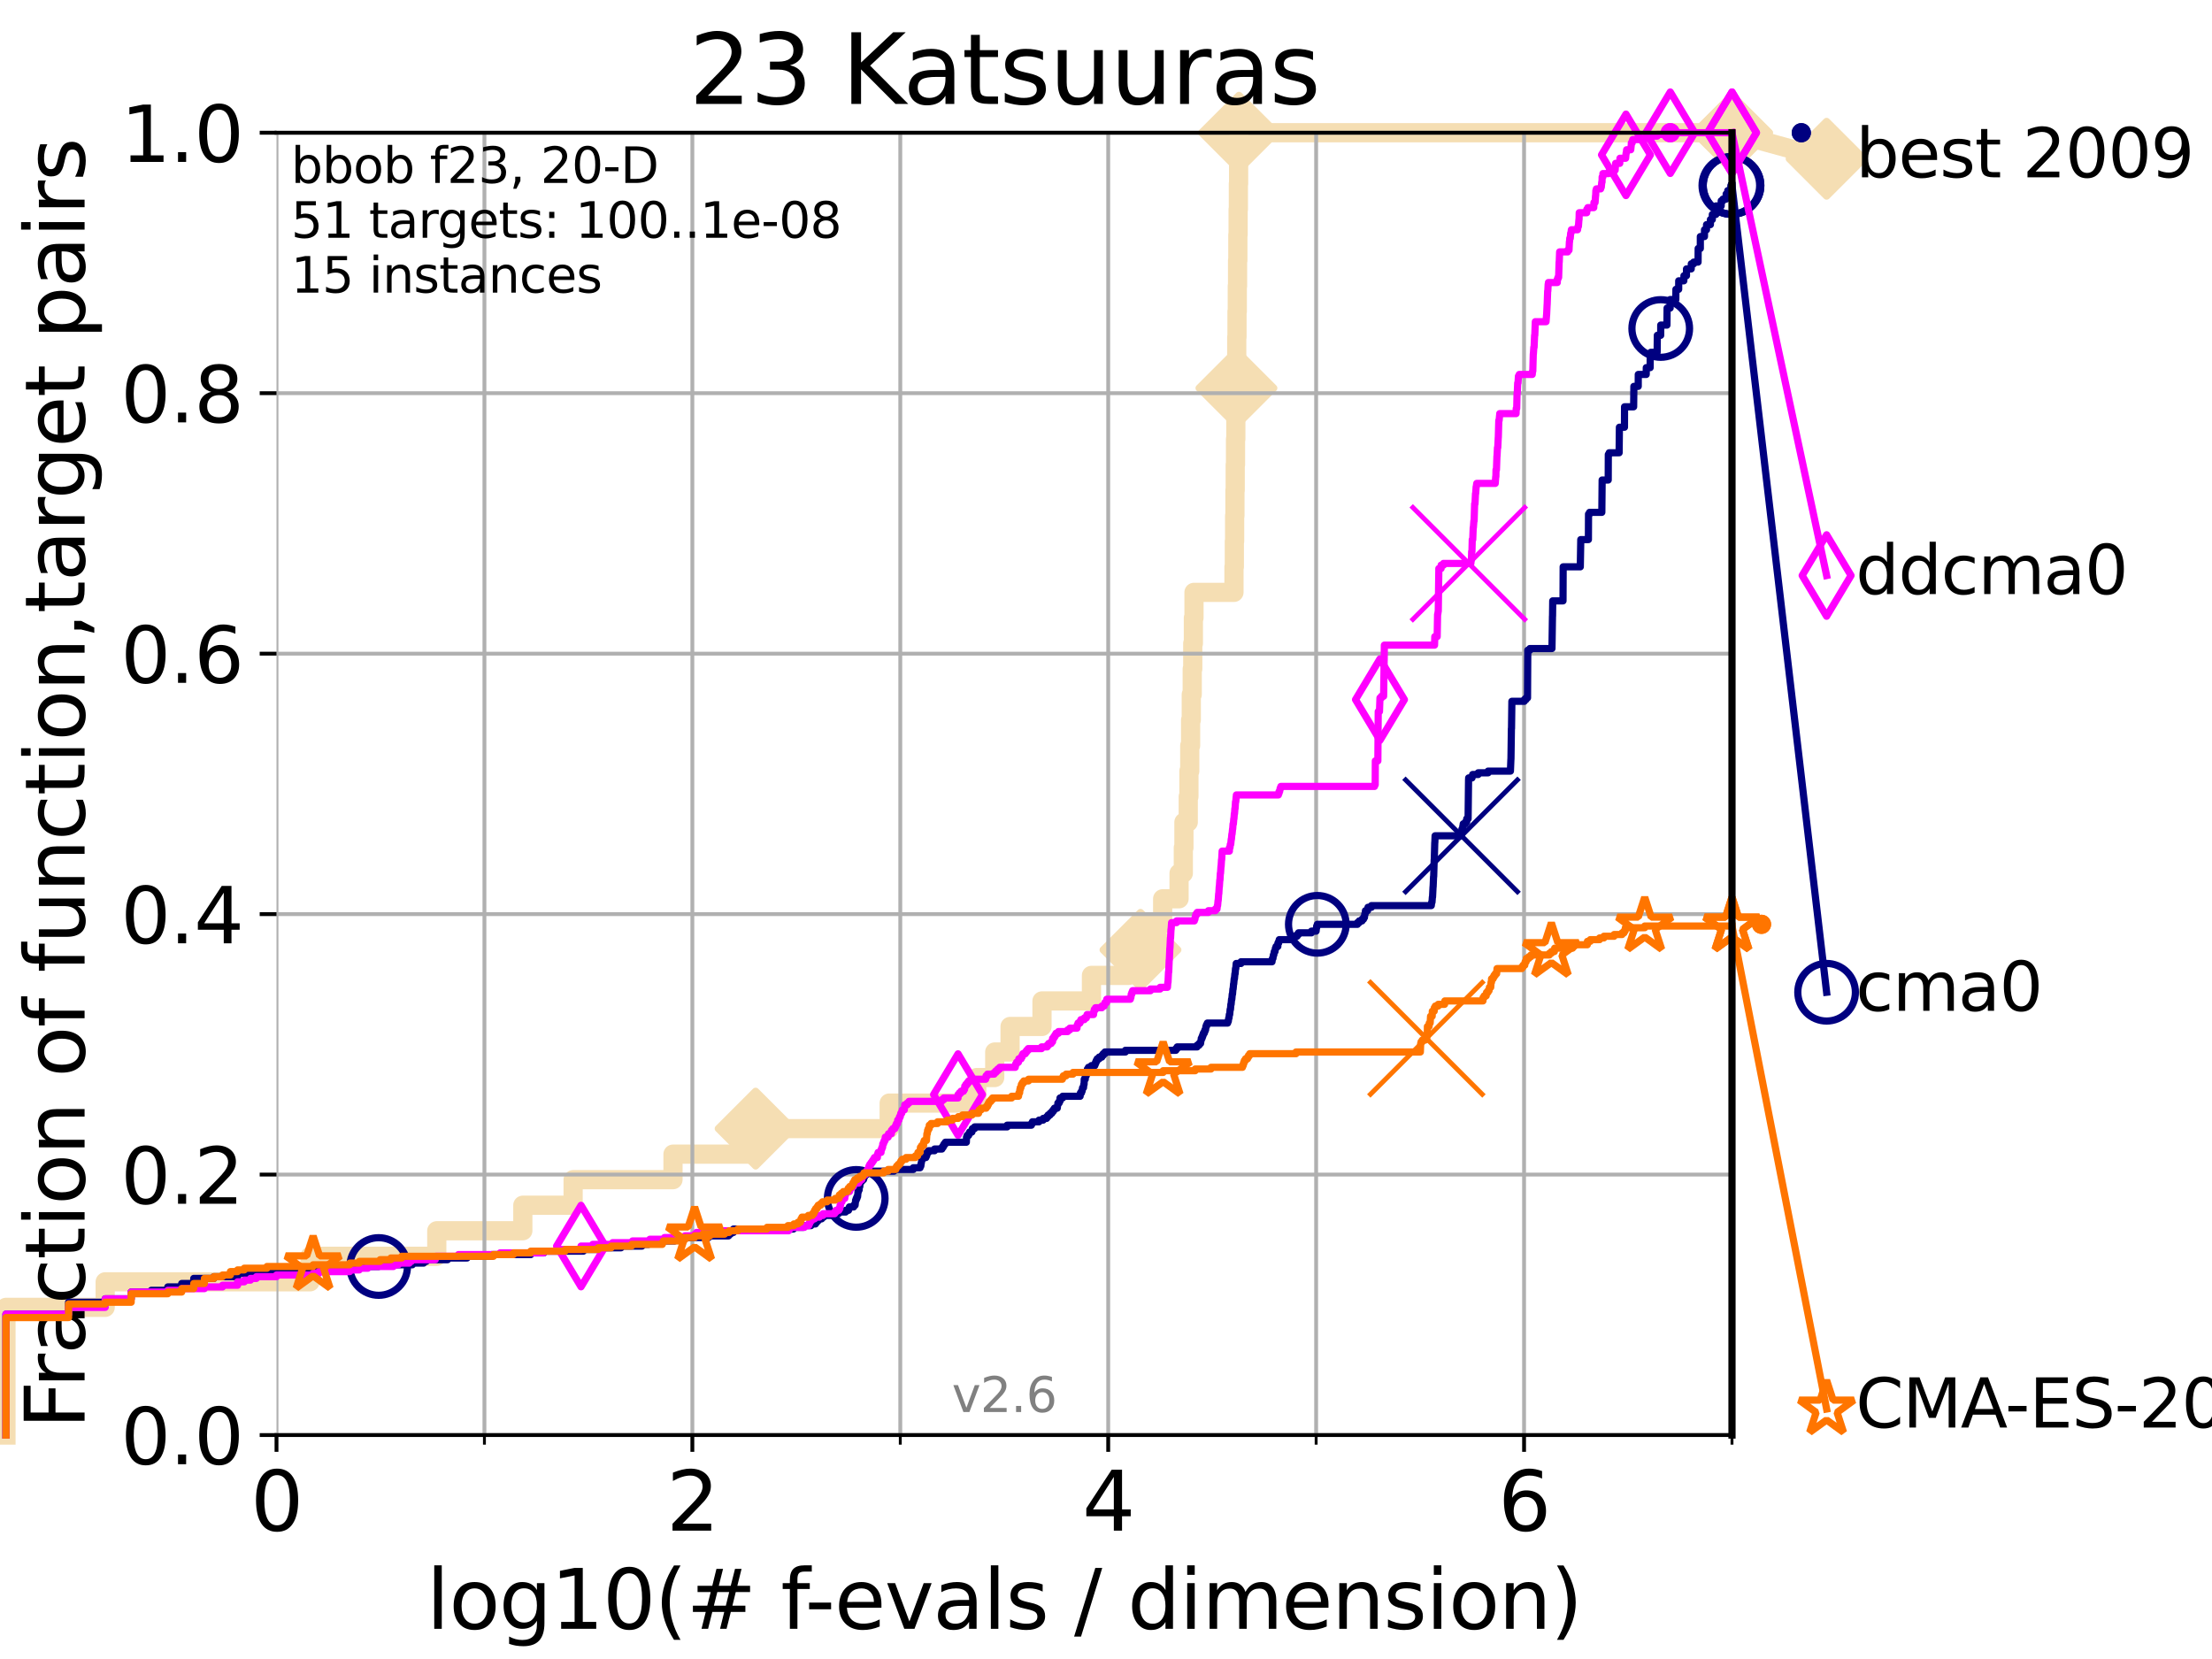<?xml version="1.0" encoding="utf-8" standalone="no"?>
<!DOCTYPE svg PUBLIC "-//W3C//DTD SVG 1.1//EN"
  "http://www.w3.org/Graphics/SVG/1.1/DTD/svg11.dtd">
<svg xmlns:xlink="http://www.w3.org/1999/xlink" width="460.8pt" height="345.6pt" viewBox="0 0 460.8 345.6" xmlns="http://www.w3.org/2000/svg" version="1.1">
 <defs>
  <style type="text/css">*{stroke-linejoin: round; stroke-linecap: butt}</style>
 </defs>
 <g id="figure_1">
  <g id="patch_1">
   <path d="M 0 345.6 
L 460.8 345.6 
L 460.8 0 
L 0 0 
z
" style="fill: #ffffff"/>
  </g>
  <g id="axes_1">
   <g id="patch_2">
    <path d="M 57.6 298.944 
L 360.806 298.944 
L 360.806 27.648 
L 57.6 27.648 
z
" style="fill: #ffffff"/>
   </g>
   <g id="line2d_1">
    <path d="M 1.246 298.944 
L 1.246 272.346 
L 21.912 272.346 
L 21.912 267.027 
L 64.59 267.027 
L 64.59 261.707 
L 90.99 261.707 
L 90.99 256.388 
L 108.915 256.388 
L 108.915 251.068 
L 119.39 251.068 
L 119.39 245.749 
L 140.197 245.749 
L 140.197 240.429 
L 157.41 240.429 
L 157.41 235.11 
L 185.236 235.11 
L 185.236 229.79 
L 203.475 229.79 
L 203.475 224.471 
L 207.22 224.471 
L 207.22 219.151 
L 210.416 219.151 
L 210.416 213.832 
L 217.066 213.832 
L 217.066 208.512 
L 227.37 208.512 
L 227.37 203.192 
L 235.17 203.192 
L 235.17 197.873 
L 237.584 197.873 
L 237.584 192.553 
L 242.204 192.553 
L 242.204 187.234 
L 245.62 187.234 
L 245.62 181.914 
L 246.508 181.914 
L 246.508 176.595 
L 246.634 176.595 
L 246.634 171.275 
L 247.533 171.275 
L 247.533 165.956 
L 247.673 165.956 
L 247.673 160.636 
L 247.847 160.636 
L 247.847 155.317 
L 248.022 155.317 
L 248.022 149.997 
L 248.165 149.997 
L 248.165 144.678 
L 248.361 144.678 
L 248.361 139.358 
L 248.471 139.358 
L 248.471 134.039 
L 248.603 134.039 
L 248.603 128.719 
L 248.73 128.719 
L 248.73 123.4 
L 257.057 123.4 
L 257.057 118.08 
L 257.137 118.08 
L 257.137 112.76 
L 257.196 112.76 
L 257.196 107.441 
L 257.259 107.441 
L 257.259 102.121 
L 257.318 102.121 
L 257.318 96.802 
L 257.38 96.802 
L 257.38 91.482 
L 257.443 91.482 
L 257.443 86.163 
L 257.511 86.163 
L 257.511 80.843 
L 257.571 80.843 
L 257.571 75.524 
L 257.634 75.524 
L 257.634 70.204 
L 257.689 70.204 
L 257.689 64.885 
L 257.751 64.885 
L 257.751 59.565 
L 257.81 59.565 
L 257.81 54.246 
L 257.866 54.246 
L 257.866 48.926 
L 257.921 48.926 
L 257.921 43.607 
L 257.975 43.607 
L 257.975 38.287 
L 258.024 38.287 
L 258.024 32.968 
L 258.095 32.968 
L 258.095 27.648 
L 360.806 27.648 
" style="fill: none; stroke: #f5deb3; stroke-width: 4; stroke-linecap: square"/>
   </g>
   <g id="line2d_2">
    <defs>
     <path id="mc8927b60cb" d="M -0 7.778 
L 7.778 0 
L 0 -7.778 
L -7.778 -0 
z
" style="stroke: #f5deb3; stroke-width: 1.5; stroke-linejoin: miter"/>
    </defs>
    <g>
     <use xlink:href="#mc8927b60cb" x="157.41" y="235.11" style="fill: #f5deb3; stroke: #f5deb3; stroke-width: 1.5; stroke-linejoin: miter"/>
     <use xlink:href="#mc8927b60cb" x="237.584" y="197.873" style="fill: #f5deb3; stroke: #f5deb3; stroke-width: 1.5; stroke-linejoin: miter"/>
     <use xlink:href="#mc8927b60cb" x="257.571" y="80.843" style="fill: #f5deb3; stroke: #f5deb3; stroke-width: 1.5; stroke-linejoin: miter"/>
     <use xlink:href="#mc8927b60cb" x="258.095" y="27.648" style="fill: #f5deb3; stroke: #f5deb3; stroke-width: 1.5; stroke-linejoin: miter"/>
     <use xlink:href="#mc8927b60cb" x="360.806" y="27.648" style="fill: #f5deb3; stroke: #f5deb3; stroke-width: 1.5; stroke-linejoin: miter"/>
    </g>
   </g>
   <g id="line2d_3">
    <path style="fill: none; stroke: #f5deb3; stroke-width: 4; stroke-linecap: square"/>
    <g/>
   </g>
   <g id="line2d_4">
    <path d="M 360.806 27.648 
L 380.515 33.074 
" style="fill: none; stroke: #f5deb3; stroke-width: 4; stroke-linecap: square"/>
    <g>
     <use xlink:href="#mc8927b60cb" x="360.806" y="27.648" style="fill: #f5deb3; stroke: #f5deb3; stroke-width: 1.5; stroke-linejoin: miter"/>
     <use xlink:href="#mc8927b60cb" x="380.515" y="33.074" style="fill: #f5deb3; stroke: #f5deb3; stroke-width: 1.5; stroke-linejoin: miter"/>
    </g>
   </g>
   <g id="matplotlib.axis_1">
    <g id="xtick_1">
     <g id="line2d_5">
      <path d="M 57.6 298.944 
L 57.6 27.648 
" clip-path="url(#p6f84610c75)" style="fill: none; stroke: #b0b0b0; stroke-width: 0.8; stroke-linecap: square"/>
     </g>
     <g id="line2d_6">
      <defs>
       <path id="mc6d5d8196f" d="M 0 0 
L 0 3.5 
" style="stroke: #000000; stroke-width: 0.8"/>
      </defs>
      <g>
       <use xlink:href="#mc6d5d8196f" x="57.6" y="298.944" style="stroke: #000000; stroke-width: 0.8"/>
      </g>
     </g>
     <g id="text_1">
      <!-- 0 -->
      <g transform="translate(52.192 318.861)scale(0.17 -0.17)">
       <defs>
        <path id="DejaVuSans-30" d="M 2034 4250 
Q 1547 4250 1301 3770 
Q 1056 3291 1056 2328 
Q 1056 1369 1301 889 
Q 1547 409 2034 409 
Q 2525 409 2770 889 
Q 3016 1369 3016 2328 
Q 3016 3291 2770 3770 
Q 2525 4250 2034 4250 
z
M 2034 4750 
Q 2819 4750 3233 4129 
Q 3647 3509 3647 2328 
Q 3647 1150 3233 529 
Q 2819 -91 2034 -91 
Q 1250 -91 836 529 
Q 422 1150 422 2328 
Q 422 3509 836 4129 
Q 1250 4750 2034 4750 
z
" transform="scale(0.016)"/>
       </defs>
       <use xlink:href="#DejaVuSans-30"/>
      </g>
     </g>
    </g>
    <g id="xtick_2">
     <g id="line2d_7">
      <path d="M 144.23 298.944 
L 144.23 27.648 
" clip-path="url(#p6f84610c75)" style="fill: none; stroke: #b0b0b0; stroke-width: 0.8; stroke-linecap: square"/>
     </g>
     <g id="line2d_8">
      <g>
       <use xlink:href="#mc6d5d8196f" x="144.23" y="298.944" style="stroke: #000000; stroke-width: 0.8"/>
      </g>
     </g>
     <g id="text_2">
      <!-- 2 -->
      <g transform="translate(138.822 318.861)scale(0.17 -0.17)">
       <defs>
        <path id="DejaVuSans-32" d="M 1228 531 
L 3431 531 
L 3431 0 
L 469 0 
L 469 531 
Q 828 903 1448 1529 
Q 2069 2156 2228 2338 
Q 2531 2678 2651 2914 
Q 2772 3150 2772 3378 
Q 2772 3750 2511 3984 
Q 2250 4219 1831 4219 
Q 1534 4219 1204 4116 
Q 875 4013 500 3803 
L 500 4441 
Q 881 4594 1212 4672 
Q 1544 4750 1819 4750 
Q 2544 4750 2975 4387 
Q 3406 4025 3406 3419 
Q 3406 3131 3298 2873 
Q 3191 2616 2906 2266 
Q 2828 2175 2409 1742 
Q 1991 1309 1228 531 
z
" transform="scale(0.016)"/>
       </defs>
       <use xlink:href="#DejaVuSans-32"/>
      </g>
     </g>
    </g>
    <g id="xtick_3">
     <g id="line2d_9">
      <path d="M 230.861 298.944 
L 230.861 27.648 
" clip-path="url(#p6f84610c75)" style="fill: none; stroke: #b0b0b0; stroke-width: 0.8; stroke-linecap: square"/>
     </g>
     <g id="line2d_10">
      <g>
       <use xlink:href="#mc6d5d8196f" x="230.861" y="298.944" style="stroke: #000000; stroke-width: 0.8"/>
      </g>
     </g>
     <g id="text_3">
      <!-- 4 -->
      <g transform="translate(225.453 318.861)scale(0.17 -0.17)">
       <defs>
        <path id="DejaVuSans-34" d="M 2419 4116 
L 825 1625 
L 2419 1625 
L 2419 4116 
z
M 2253 4666 
L 3047 4666 
L 3047 1625 
L 3713 1625 
L 3713 1100 
L 3047 1100 
L 3047 0 
L 2419 0 
L 2419 1100 
L 313 1100 
L 313 1709 
L 2253 4666 
z
" transform="scale(0.016)"/>
       </defs>
       <use xlink:href="#DejaVuSans-34"/>
      </g>
     </g>
    </g>
    <g id="xtick_4">
     <g id="line2d_11">
      <path d="M 317.491 298.944 
L 317.491 27.648 
" clip-path="url(#p6f84610c75)" style="fill: none; stroke: #b0b0b0; stroke-width: 0.8; stroke-linecap: square"/>
     </g>
     <g id="line2d_12">
      <g>
       <use xlink:href="#mc6d5d8196f" x="317.491" y="298.944" style="stroke: #000000; stroke-width: 0.8"/>
      </g>
     </g>
     <g id="text_4">
      <!-- 6 -->
      <g transform="translate(312.083 318.861)scale(0.17 -0.17)">
       <defs>
        <path id="DejaVuSans-36" d="M 2113 2584 
Q 1688 2584 1439 2293 
Q 1191 2003 1191 1497 
Q 1191 994 1439 701 
Q 1688 409 2113 409 
Q 2538 409 2786 701 
Q 3034 994 3034 1497 
Q 3034 2003 2786 2293 
Q 2538 2584 2113 2584 
z
M 3366 4563 
L 3366 3988 
Q 3128 4100 2886 4159 
Q 2644 4219 2406 4219 
Q 1781 4219 1451 3797 
Q 1122 3375 1075 2522 
Q 1259 2794 1537 2939 
Q 1816 3084 2150 3084 
Q 2853 3084 3261 2657 
Q 3669 2231 3669 1497 
Q 3669 778 3244 343 
Q 2819 -91 2113 -91 
Q 1303 -91 875 529 
Q 447 1150 447 2328 
Q 447 3434 972 4092 
Q 1497 4750 2381 4750 
Q 2619 4750 2861 4703 
Q 3103 4656 3366 4563 
z
" transform="scale(0.016)"/>
       </defs>
       <use xlink:href="#DejaVuSans-36"/>
      </g>
     </g>
    </g>
    <g id="xtick_5">
     <g id="line2d_13">
      <path d="M 100.915 298.944 
L 100.915 27.648 
" clip-path="url(#p6f84610c75)" style="fill: none; stroke: #b0b0b0; stroke-width: 0.8; stroke-linecap: square"/>
     </g>
     <g id="line2d_14">
      <defs>
       <path id="mdaeac790ee" d="M 0 0 
L 0 2 
" style="stroke: #000000; stroke-width: 0.6"/>
      </defs>
      <g>
       <use xlink:href="#mdaeac790ee" x="100.915" y="298.944" style="stroke: #000000; stroke-width: 0.6"/>
      </g>
     </g>
    </g>
    <g id="xtick_6">
     <g id="line2d_15">
      <path d="M 187.546 298.944 
L 187.546 27.648 
" clip-path="url(#p6f84610c75)" style="fill: none; stroke: #b0b0b0; stroke-width: 0.8; stroke-linecap: square"/>
     </g>
     <g id="line2d_16">
      <g>
       <use xlink:href="#mdaeac790ee" x="187.546" y="298.944" style="stroke: #000000; stroke-width: 0.6"/>
      </g>
     </g>
    </g>
    <g id="xtick_7">
     <g id="line2d_17">
      <path d="M 274.176 298.944 
L 274.176 27.648 
" clip-path="url(#p6f84610c75)" style="fill: none; stroke: #b0b0b0; stroke-width: 0.8; stroke-linecap: square"/>
     </g>
     <g id="line2d_18">
      <g>
       <use xlink:href="#mdaeac790ee" x="274.176" y="298.944" style="stroke: #000000; stroke-width: 0.6"/>
      </g>
     </g>
    </g>
    <g id="xtick_8">
     <g id="line2d_19">
      <path d="M 360.806 298.944 
L 360.806 27.648 
" clip-path="url(#p6f84610c75)" style="fill: none; stroke: #b0b0b0; stroke-width: 0.8; stroke-linecap: square"/>
     </g>
     <g id="line2d_20">
      <g>
       <use xlink:href="#mdaeac790ee" x="360.806" y="298.944" style="stroke: #000000; stroke-width: 0.6"/>
      </g>
     </g>
    </g>
    <g id="text_5">
     <!-- log10(# f-evals / dimension) -->
     <g transform="translate(88.823 339.314)scale(0.17 -0.17)">
      <defs>
       <path id="DejaVuSans-6c" d="M 603 4863 
L 1178 4863 
L 1178 0 
L 603 0 
L 603 4863 
z
" transform="scale(0.016)"/>
       <path id="DejaVuSans-6f" d="M 1959 3097 
Q 1497 3097 1228 2736 
Q 959 2375 959 1747 
Q 959 1119 1226 758 
Q 1494 397 1959 397 
Q 2419 397 2687 759 
Q 2956 1122 2956 1747 
Q 2956 2369 2687 2733 
Q 2419 3097 1959 3097 
z
M 1959 3584 
Q 2709 3584 3137 3096 
Q 3566 2609 3566 1747 
Q 3566 888 3137 398 
Q 2709 -91 1959 -91 
Q 1206 -91 779 398 
Q 353 888 353 1747 
Q 353 2609 779 3096 
Q 1206 3584 1959 3584 
z
" transform="scale(0.016)"/>
       <path id="DejaVuSans-67" d="M 2906 1791 
Q 2906 2416 2648 2759 
Q 2391 3103 1925 3103 
Q 1463 3103 1205 2759 
Q 947 2416 947 1791 
Q 947 1169 1205 825 
Q 1463 481 1925 481 
Q 2391 481 2648 825 
Q 2906 1169 2906 1791 
z
M 3481 434 
Q 3481 -459 3084 -895 
Q 2688 -1331 1869 -1331 
Q 1566 -1331 1297 -1286 
Q 1028 -1241 775 -1147 
L 775 -588 
Q 1028 -725 1275 -790 
Q 1522 -856 1778 -856 
Q 2344 -856 2625 -561 
Q 2906 -266 2906 331 
L 2906 616 
Q 2728 306 2450 153 
Q 2172 0 1784 0 
Q 1141 0 747 490 
Q 353 981 353 1791 
Q 353 2603 747 3093 
Q 1141 3584 1784 3584 
Q 2172 3584 2450 3431 
Q 2728 3278 2906 2969 
L 2906 3500 
L 3481 3500 
L 3481 434 
z
" transform="scale(0.016)"/>
       <path id="DejaVuSans-31" d="M 794 531 
L 1825 531 
L 1825 4091 
L 703 3866 
L 703 4441 
L 1819 4666 
L 2450 4666 
L 2450 531 
L 3481 531 
L 3481 0 
L 794 0 
L 794 531 
z
" transform="scale(0.016)"/>
       <path id="DejaVuSans-28" d="M 1984 4856 
Q 1566 4138 1362 3434 
Q 1159 2731 1159 2009 
Q 1159 1288 1364 580 
Q 1569 -128 1984 -844 
L 1484 -844 
Q 1016 -109 783 600 
Q 550 1309 550 2009 
Q 550 2706 781 3412 
Q 1013 4119 1484 4856 
L 1984 4856 
z
" transform="scale(0.016)"/>
       <path id="DejaVuSans-23" d="M 3272 2816 
L 2363 2816 
L 2100 1772 
L 3016 1772 
L 3272 2816 
z
M 2803 4594 
L 2478 3297 
L 3391 3297 
L 3719 4594 
L 4219 4594 
L 3897 3297 
L 4872 3297 
L 4872 2816 
L 3775 2816 
L 3519 1772 
L 4513 1772 
L 4513 1294 
L 3397 1294 
L 3072 0 
L 2572 0 
L 2894 1294 
L 1978 1294 
L 1656 0 
L 1153 0 
L 1478 1294 
L 494 1294 
L 494 1772 
L 1594 1772 
L 1856 2816 
L 850 2816 
L 850 3297 
L 1978 3297 
L 2297 4594 
L 2803 4594 
z
" transform="scale(0.016)"/>
       <path id="DejaVuSans-20" transform="scale(0.016)"/>
       <path id="DejaVuSans-66" d="M 2375 4863 
L 2375 4384 
L 1825 4384 
Q 1516 4384 1395 4259 
Q 1275 4134 1275 3809 
L 1275 3500 
L 2222 3500 
L 2222 3053 
L 1275 3053 
L 1275 0 
L 697 0 
L 697 3053 
L 147 3053 
L 147 3500 
L 697 3500 
L 697 3744 
Q 697 4328 969 4595 
Q 1241 4863 1831 4863 
L 2375 4863 
z
" transform="scale(0.016)"/>
       <path id="DejaVuSans-2d" d="M 313 2009 
L 1997 2009 
L 1997 1497 
L 313 1497 
L 313 2009 
z
" transform="scale(0.016)"/>
       <path id="DejaVuSans-65" d="M 3597 1894 
L 3597 1613 
L 953 1613 
Q 991 1019 1311 708 
Q 1631 397 2203 397 
Q 2534 397 2845 478 
Q 3156 559 3463 722 
L 3463 178 
Q 3153 47 2828 -22 
Q 2503 -91 2169 -91 
Q 1331 -91 842 396 
Q 353 884 353 1716 
Q 353 2575 817 3079 
Q 1281 3584 2069 3584 
Q 2775 3584 3186 3129 
Q 3597 2675 3597 1894 
z
M 3022 2063 
Q 3016 2534 2758 2815 
Q 2500 3097 2075 3097 
Q 1594 3097 1305 2825 
Q 1016 2553 972 2059 
L 3022 2063 
z
" transform="scale(0.016)"/>
       <path id="DejaVuSans-76" d="M 191 3500 
L 800 3500 
L 1894 563 
L 2988 3500 
L 3597 3500 
L 2284 0 
L 1503 0 
L 191 3500 
z
" transform="scale(0.016)"/>
       <path id="DejaVuSans-61" d="M 2194 1759 
Q 1497 1759 1228 1600 
Q 959 1441 959 1056 
Q 959 750 1161 570 
Q 1363 391 1709 391 
Q 2188 391 2477 730 
Q 2766 1069 2766 1631 
L 2766 1759 
L 2194 1759 
z
M 3341 1997 
L 3341 0 
L 2766 0 
L 2766 531 
Q 2569 213 2275 61 
Q 1981 -91 1556 -91 
Q 1019 -91 701 211 
Q 384 513 384 1019 
Q 384 1609 779 1909 
Q 1175 2209 1959 2209 
L 2766 2209 
L 2766 2266 
Q 2766 2663 2505 2880 
Q 2244 3097 1772 3097 
Q 1472 3097 1187 3025 
Q 903 2953 641 2809 
L 641 3341 
Q 956 3463 1253 3523 
Q 1550 3584 1831 3584 
Q 2591 3584 2966 3190 
Q 3341 2797 3341 1997 
z
" transform="scale(0.016)"/>
       <path id="DejaVuSans-73" d="M 2834 3397 
L 2834 2853 
Q 2591 2978 2328 3040 
Q 2066 3103 1784 3103 
Q 1356 3103 1142 2972 
Q 928 2841 928 2578 
Q 928 2378 1081 2264 
Q 1234 2150 1697 2047 
L 1894 2003 
Q 2506 1872 2764 1633 
Q 3022 1394 3022 966 
Q 3022 478 2636 193 
Q 2250 -91 1575 -91 
Q 1294 -91 989 -36 
Q 684 19 347 128 
L 347 722 
Q 666 556 975 473 
Q 1284 391 1588 391 
Q 1994 391 2212 530 
Q 2431 669 2431 922 
Q 2431 1156 2273 1281 
Q 2116 1406 1581 1522 
L 1381 1569 
Q 847 1681 609 1914 
Q 372 2147 372 2553 
Q 372 3047 722 3315 
Q 1072 3584 1716 3584 
Q 2034 3584 2315 3537 
Q 2597 3491 2834 3397 
z
" transform="scale(0.016)"/>
       <path id="DejaVuSans-2f" d="M 1625 4666 
L 2156 4666 
L 531 -594 
L 0 -594 
L 1625 4666 
z
" transform="scale(0.016)"/>
       <path id="DejaVuSans-64" d="M 2906 2969 
L 2906 4863 
L 3481 4863 
L 3481 0 
L 2906 0 
L 2906 525 
Q 2725 213 2448 61 
Q 2172 -91 1784 -91 
Q 1150 -91 751 415 
Q 353 922 353 1747 
Q 353 2572 751 3078 
Q 1150 3584 1784 3584 
Q 2172 3584 2448 3432 
Q 2725 3281 2906 2969 
z
M 947 1747 
Q 947 1113 1208 752 
Q 1469 391 1925 391 
Q 2381 391 2643 752 
Q 2906 1113 2906 1747 
Q 2906 2381 2643 2742 
Q 2381 3103 1925 3103 
Q 1469 3103 1208 2742 
Q 947 2381 947 1747 
z
" transform="scale(0.016)"/>
       <path id="DejaVuSans-69" d="M 603 3500 
L 1178 3500 
L 1178 0 
L 603 0 
L 603 3500 
z
M 603 4863 
L 1178 4863 
L 1178 4134 
L 603 4134 
L 603 4863 
z
" transform="scale(0.016)"/>
       <path id="DejaVuSans-6d" d="M 3328 2828 
Q 3544 3216 3844 3400 
Q 4144 3584 4550 3584 
Q 5097 3584 5394 3201 
Q 5691 2819 5691 2113 
L 5691 0 
L 5113 0 
L 5113 2094 
Q 5113 2597 4934 2840 
Q 4756 3084 4391 3084 
Q 3944 3084 3684 2787 
Q 3425 2491 3425 1978 
L 3425 0 
L 2847 0 
L 2847 2094 
Q 2847 2600 2669 2842 
Q 2491 3084 2119 3084 
Q 1678 3084 1418 2786 
Q 1159 2488 1159 1978 
L 1159 0 
L 581 0 
L 581 3500 
L 1159 3500 
L 1159 2956 
Q 1356 3278 1631 3431 
Q 1906 3584 2284 3584 
Q 2666 3584 2933 3390 
Q 3200 3197 3328 2828 
z
" transform="scale(0.016)"/>
       <path id="DejaVuSans-6e" d="M 3513 2113 
L 3513 0 
L 2938 0 
L 2938 2094 
Q 2938 2591 2744 2837 
Q 2550 3084 2163 3084 
Q 1697 3084 1428 2787 
Q 1159 2491 1159 1978 
L 1159 0 
L 581 0 
L 581 3500 
L 1159 3500 
L 1159 2956 
Q 1366 3272 1645 3428 
Q 1925 3584 2291 3584 
Q 2894 3584 3203 3211 
Q 3513 2838 3513 2113 
z
" transform="scale(0.016)"/>
       <path id="DejaVuSans-29" d="M 513 4856 
L 1013 4856 
Q 1481 4119 1714 3412 
Q 1947 2706 1947 2009 
Q 1947 1309 1714 600 
Q 1481 -109 1013 -844 
L 513 -844 
Q 928 -128 1133 580 
Q 1338 1288 1338 2009 
Q 1338 2731 1133 3434 
Q 928 4138 513 4856 
z
" transform="scale(0.016)"/>
      </defs>
      <use xlink:href="#DejaVuSans-6c"/>
      <use xlink:href="#DejaVuSans-6f" x="27.783"/>
      <use xlink:href="#DejaVuSans-67" x="88.965"/>
      <use xlink:href="#DejaVuSans-31" x="152.441"/>
      <use xlink:href="#DejaVuSans-30" x="216.064"/>
      <use xlink:href="#DejaVuSans-28" x="279.688"/>
      <use xlink:href="#DejaVuSans-23" x="318.701"/>
      <use xlink:href="#DejaVuSans-20" x="402.49"/>
      <use xlink:href="#DejaVuSans-66" x="434.277"/>
      <use xlink:href="#DejaVuSans-2d" x="463.982"/>
      <use xlink:href="#DejaVuSans-65" x="500.066"/>
      <use xlink:href="#DejaVuSans-76" x="561.59"/>
      <use xlink:href="#DejaVuSans-61" x="620.77"/>
      <use xlink:href="#DejaVuSans-6c" x="682.049"/>
      <use xlink:href="#DejaVuSans-73" x="709.832"/>
      <use xlink:href="#DejaVuSans-20" x="761.932"/>
      <use xlink:href="#DejaVuSans-2f" x="793.719"/>
      <use xlink:href="#DejaVuSans-20" x="827.41"/>
      <use xlink:href="#DejaVuSans-64" x="859.197"/>
      <use xlink:href="#DejaVuSans-69" x="922.674"/>
      <use xlink:href="#DejaVuSans-6d" x="950.457"/>
      <use xlink:href="#DejaVuSans-65" x="1047.869"/>
      <use xlink:href="#DejaVuSans-6e" x="1109.393"/>
      <use xlink:href="#DejaVuSans-73" x="1172.771"/>
      <use xlink:href="#DejaVuSans-69" x="1224.871"/>
      <use xlink:href="#DejaVuSans-6f" x="1252.654"/>
      <use xlink:href="#DejaVuSans-6e" x="1313.836"/>
      <use xlink:href="#DejaVuSans-29" x="1377.215"/>
     </g>
    </g>
   </g>
   <g id="matplotlib.axis_2">
    <g id="ytick_1">
     <g id="line2d_21">
      <path d="M 57.6 298.944 
L 360.806 298.944 
" clip-path="url(#p6f84610c75)" style="fill: none; stroke: #b0b0b0; stroke-width: 0.8; stroke-linecap: square"/>
     </g>
     <g id="line2d_22">
      <defs>
       <path id="m2a9125a15e" d="M 0 0 
L -3.5 0 
" style="stroke: #000000; stroke-width: 0.8"/>
      </defs>
      <g>
       <use xlink:href="#m2a9125a15e" x="57.6" y="298.944" style="stroke: #000000; stroke-width: 0.8"/>
      </g>
     </g>
     <g id="text_6">
      <!-- 0.0 -->
      <g transform="translate(25.155 305.023)scale(0.16 -0.16)">
       <defs>
        <path id="DejaVuSans-2e" d="M 684 794 
L 1344 794 
L 1344 0 
L 684 0 
L 684 794 
z
" transform="scale(0.016)"/>
       </defs>
       <use xlink:href="#DejaVuSans-30"/>
       <use xlink:href="#DejaVuSans-2e" x="63.623"/>
       <use xlink:href="#DejaVuSans-30" x="95.41"/>
      </g>
     </g>
    </g>
    <g id="ytick_2">
     <g id="line2d_23">
      <path d="M 57.6 244.685 
L 360.806 244.685 
" clip-path="url(#p6f84610c75)" style="fill: none; stroke: #b0b0b0; stroke-width: 0.8; stroke-linecap: square"/>
     </g>
     <g id="line2d_24">
      <g>
       <use xlink:href="#m2a9125a15e" x="57.6" y="244.685" style="stroke: #000000; stroke-width: 0.8"/>
      </g>
     </g>
     <g id="text_7">
      <!-- 0.2 -->
      <g transform="translate(25.155 250.764)scale(0.16 -0.16)">
       <use xlink:href="#DejaVuSans-30"/>
       <use xlink:href="#DejaVuSans-2e" x="63.623"/>
       <use xlink:href="#DejaVuSans-32" x="95.41"/>
      </g>
     </g>
    </g>
    <g id="ytick_3">
     <g id="line2d_25">
      <path d="M 57.6 190.426 
L 360.806 190.426 
" clip-path="url(#p6f84610c75)" style="fill: none; stroke: #b0b0b0; stroke-width: 0.8; stroke-linecap: square"/>
     </g>
     <g id="line2d_26">
      <g>
       <use xlink:href="#m2a9125a15e" x="57.6" y="190.426" style="stroke: #000000; stroke-width: 0.8"/>
      </g>
     </g>
     <g id="text_8">
      <!-- 0.4 -->
      <g transform="translate(25.155 196.504)scale(0.16 -0.16)">
       <use xlink:href="#DejaVuSans-30"/>
       <use xlink:href="#DejaVuSans-2e" x="63.623"/>
       <use xlink:href="#DejaVuSans-34" x="95.41"/>
      </g>
     </g>
    </g>
    <g id="ytick_4">
     <g id="line2d_27">
      <path d="M 57.6 136.166 
L 360.806 136.166 
" clip-path="url(#p6f84610c75)" style="fill: none; stroke: #b0b0b0; stroke-width: 0.8; stroke-linecap: square"/>
     </g>
     <g id="line2d_28">
      <g>
       <use xlink:href="#m2a9125a15e" x="57.6" y="136.166" style="stroke: #000000; stroke-width: 0.8"/>
      </g>
     </g>
     <g id="text_9">
      <!-- 0.6 -->
      <g transform="translate(25.155 142.245)scale(0.16 -0.16)">
       <use xlink:href="#DejaVuSans-30"/>
       <use xlink:href="#DejaVuSans-2e" x="63.623"/>
       <use xlink:href="#DejaVuSans-36" x="95.41"/>
      </g>
     </g>
    </g>
    <g id="ytick_5">
     <g id="line2d_29">
      <path d="M 57.6 81.907 
L 360.806 81.907 
" clip-path="url(#p6f84610c75)" style="fill: none; stroke: #b0b0b0; stroke-width: 0.8; stroke-linecap: square"/>
     </g>
     <g id="line2d_30">
      <g>
       <use xlink:href="#m2a9125a15e" x="57.6" y="81.907" style="stroke: #000000; stroke-width: 0.8"/>
      </g>
     </g>
     <g id="text_10">
      <!-- 0.8 -->
      <g transform="translate(25.155 87.986)scale(0.16 -0.16)">
       <defs>
        <path id="DejaVuSans-38" d="M 2034 2216 
Q 1584 2216 1326 1975 
Q 1069 1734 1069 1313 
Q 1069 891 1326 650 
Q 1584 409 2034 409 
Q 2484 409 2743 651 
Q 3003 894 3003 1313 
Q 3003 1734 2745 1975 
Q 2488 2216 2034 2216 
z
M 1403 2484 
Q 997 2584 770 2862 
Q 544 3141 544 3541 
Q 544 4100 942 4425 
Q 1341 4750 2034 4750 
Q 2731 4750 3128 4425 
Q 3525 4100 3525 3541 
Q 3525 3141 3298 2862 
Q 3072 2584 2669 2484 
Q 3125 2378 3379 2068 
Q 3634 1759 3634 1313 
Q 3634 634 3220 271 
Q 2806 -91 2034 -91 
Q 1263 -91 848 271 
Q 434 634 434 1313 
Q 434 1759 690 2068 
Q 947 2378 1403 2484 
z
M 1172 3481 
Q 1172 3119 1398 2916 
Q 1625 2713 2034 2713 
Q 2441 2713 2670 2916 
Q 2900 3119 2900 3481 
Q 2900 3844 2670 4047 
Q 2441 4250 2034 4250 
Q 1625 4250 1398 4047 
Q 1172 3844 1172 3481 
z
" transform="scale(0.016)"/>
       </defs>
       <use xlink:href="#DejaVuSans-30"/>
       <use xlink:href="#DejaVuSans-2e" x="63.623"/>
       <use xlink:href="#DejaVuSans-38" x="95.41"/>
      </g>
     </g>
    </g>
    <g id="ytick_6">
     <g id="line2d_31">
      <path d="M 57.6 27.648 
L 360.806 27.648 
" clip-path="url(#p6f84610c75)" style="fill: none; stroke: #b0b0b0; stroke-width: 0.8; stroke-linecap: square"/>
     </g>
     <g id="line2d_32">
      <g>
       <use xlink:href="#m2a9125a15e" x="57.6" y="27.648" style="stroke: #000000; stroke-width: 0.8"/>
      </g>
     </g>
     <g id="text_11">
      <!-- 1.0 -->
      <g transform="translate(25.155 33.727)scale(0.16 -0.16)">
       <use xlink:href="#DejaVuSans-31"/>
       <use xlink:href="#DejaVuSans-2e" x="63.623"/>
       <use xlink:href="#DejaVuSans-30" x="95.41"/>
      </g>
     </g>
    </g>
    <g id="text_12">
     <!-- Fraction of function,target pairs -->
     <g transform="translate(17.62 297.681)rotate(-90)scale(0.17 -0.17)">
      <defs>
       <path id="DejaVuSans-46" d="M 628 4666 
L 3309 4666 
L 3309 4134 
L 1259 4134 
L 1259 2759 
L 3109 2759 
L 3109 2228 
L 1259 2228 
L 1259 0 
L 628 0 
L 628 4666 
z
" transform="scale(0.016)"/>
       <path id="DejaVuSans-72" d="M 2631 2963 
Q 2534 3019 2420 3045 
Q 2306 3072 2169 3072 
Q 1681 3072 1420 2755 
Q 1159 2438 1159 1844 
L 1159 0 
L 581 0 
L 581 3500 
L 1159 3500 
L 1159 2956 
Q 1341 3275 1631 3429 
Q 1922 3584 2338 3584 
Q 2397 3584 2469 3576 
Q 2541 3569 2628 3553 
L 2631 2963 
z
" transform="scale(0.016)"/>
       <path id="DejaVuSans-63" d="M 3122 3366 
L 3122 2828 
Q 2878 2963 2633 3030 
Q 2388 3097 2138 3097 
Q 1578 3097 1268 2742 
Q 959 2388 959 1747 
Q 959 1106 1268 751 
Q 1578 397 2138 397 
Q 2388 397 2633 464 
Q 2878 531 3122 666 
L 3122 134 
Q 2881 22 2623 -34 
Q 2366 -91 2075 -91 
Q 1284 -91 818 406 
Q 353 903 353 1747 
Q 353 2603 823 3093 
Q 1294 3584 2113 3584 
Q 2378 3584 2631 3529 
Q 2884 3475 3122 3366 
z
" transform="scale(0.016)"/>
       <path id="DejaVuSans-74" d="M 1172 4494 
L 1172 3500 
L 2356 3500 
L 2356 3053 
L 1172 3053 
L 1172 1153 
Q 1172 725 1289 603 
Q 1406 481 1766 481 
L 2356 481 
L 2356 0 
L 1766 0 
Q 1100 0 847 248 
Q 594 497 594 1153 
L 594 3053 
L 172 3053 
L 172 3500 
L 594 3500 
L 594 4494 
L 1172 4494 
z
" transform="scale(0.016)"/>
       <path id="DejaVuSans-75" d="M 544 1381 
L 544 3500 
L 1119 3500 
L 1119 1403 
Q 1119 906 1312 657 
Q 1506 409 1894 409 
Q 2359 409 2629 706 
Q 2900 1003 2900 1516 
L 2900 3500 
L 3475 3500 
L 3475 0 
L 2900 0 
L 2900 538 
Q 2691 219 2414 64 
Q 2138 -91 1772 -91 
Q 1169 -91 856 284 
Q 544 659 544 1381 
z
M 1991 3584 
L 1991 3584 
z
" transform="scale(0.016)"/>
       <path id="DejaVuSans-2c" d="M 750 794 
L 1409 794 
L 1409 256 
L 897 -744 
L 494 -744 
L 750 256 
L 750 794 
z
" transform="scale(0.016)"/>
       <path id="DejaVuSans-70" d="M 1159 525 
L 1159 -1331 
L 581 -1331 
L 581 3500 
L 1159 3500 
L 1159 2969 
Q 1341 3281 1617 3432 
Q 1894 3584 2278 3584 
Q 2916 3584 3314 3078 
Q 3713 2572 3713 1747 
Q 3713 922 3314 415 
Q 2916 -91 2278 -91 
Q 1894 -91 1617 61 
Q 1341 213 1159 525 
z
M 3116 1747 
Q 3116 2381 2855 2742 
Q 2594 3103 2138 3103 
Q 1681 3103 1420 2742 
Q 1159 2381 1159 1747 
Q 1159 1113 1420 752 
Q 1681 391 2138 391 
Q 2594 391 2855 752 
Q 3116 1113 3116 1747 
z
" transform="scale(0.016)"/>
      </defs>
      <use xlink:href="#DejaVuSans-46"/>
      <use xlink:href="#DejaVuSans-72" x="50.27"/>
      <use xlink:href="#DejaVuSans-61" x="91.383"/>
      <use xlink:href="#DejaVuSans-63" x="152.662"/>
      <use xlink:href="#DejaVuSans-74" x="207.643"/>
      <use xlink:href="#DejaVuSans-69" x="246.852"/>
      <use xlink:href="#DejaVuSans-6f" x="274.635"/>
      <use xlink:href="#DejaVuSans-6e" x="335.816"/>
      <use xlink:href="#DejaVuSans-20" x="399.195"/>
      <use xlink:href="#DejaVuSans-6f" x="430.982"/>
      <use xlink:href="#DejaVuSans-66" x="492.164"/>
      <use xlink:href="#DejaVuSans-20" x="527.369"/>
      <use xlink:href="#DejaVuSans-66" x="559.156"/>
      <use xlink:href="#DejaVuSans-75" x="594.361"/>
      <use xlink:href="#DejaVuSans-6e" x="657.74"/>
      <use xlink:href="#DejaVuSans-63" x="721.119"/>
      <use xlink:href="#DejaVuSans-74" x="776.1"/>
      <use xlink:href="#DejaVuSans-69" x="815.309"/>
      <use xlink:href="#DejaVuSans-6f" x="843.092"/>
      <use xlink:href="#DejaVuSans-6e" x="904.273"/>
      <use xlink:href="#DejaVuSans-2c" x="967.652"/>
      <use xlink:href="#DejaVuSans-74" x="999.439"/>
      <use xlink:href="#DejaVuSans-61" x="1038.648"/>
      <use xlink:href="#DejaVuSans-72" x="1099.928"/>
      <use xlink:href="#DejaVuSans-67" x="1139.291"/>
      <use xlink:href="#DejaVuSans-65" x="1202.768"/>
      <use xlink:href="#DejaVuSans-74" x="1264.291"/>
      <use xlink:href="#DejaVuSans-20" x="1303.5"/>
      <use xlink:href="#DejaVuSans-70" x="1335.287"/>
      <use xlink:href="#DejaVuSans-61" x="1398.764"/>
      <use xlink:href="#DejaVuSans-69" x="1460.043"/>
      <use xlink:href="#DejaVuSans-72" x="1487.826"/>
      <use xlink:href="#DejaVuSans-73" x="1528.939"/>
     </g>
    </g>
   </g>
   <g id="line2d_33">
    <defs>
     <path id="mab3172df40" d="M 0 1.5 
C 0.398 1.5 0.779 1.342 1.061 1.061 
C 1.342 0.779 1.5 0.398 1.5 0 
C 1.5 -0.398 1.342 -0.779 1.061 -1.061 
C 0.779 -1.342 0.398 -1.5 0 -1.5 
C -0.398 -1.5 -0.779 -1.342 -1.061 -1.061 
C -1.342 -0.779 -1.5 -0.398 -1.5 0 
C -1.5 0.398 -1.342 0.779 -1.061 1.061 
C -0.779 1.342 -0.398 1.5 0 1.5 
z
" style="stroke: #f5deb3"/>
    </defs>
    <g>
     <use xlink:href="#mab3172df40" x="258.095" y="27.648" style="fill: #f5deb3; stroke: #f5deb3"/>
     <use xlink:href="#mab3172df40" x="258.095" y="27.648" style="fill: #f5deb3; stroke: #f5deb3"/>
    </g>
   </g>
   <g id="line2d_34">
    <defs>
     <path id="ma75e277607" d="M 0 1.5 
C 0.398 1.5 0.779 1.342 1.061 1.061 
C 1.342 0.779 1.5 0.398 1.5 0 
C 1.5 -0.398 1.342 -0.779 1.061 -1.061 
C 0.779 -1.342 0.398 -1.5 0 -1.5 
C -0.398 -1.5 -0.779 -1.342 -1.061 -1.061 
C -1.342 -0.779 -1.5 -0.398 -1.5 0 
C -1.5 0.398 -1.342 0.779 -1.061 1.061 
C -0.779 1.342 -0.398 1.5 0 1.5 
z
" style="stroke: #000080"/>
    </defs>
    <g>
     <use xlink:href="#ma75e277607" x="375.247" y="27.648" style="fill: #000080; stroke: #000080"/>
     <use xlink:href="#ma75e277607" x="375.247" y="27.648" style="fill: #000080; stroke: #000080"/>
    </g>
   </g>
   <g id="line2d_35">
    <path d="M 1.246 298.944 
L 1.246 273.765 
L 14.285 273.765 
L 14.285 271.282 
L 21.912 271.282 
L 21.912 270.573 
L 27.324 270.573 
L 27.324 269.155 
L 31.522 269.155 
L 31.522 268.8 
L 34.951 268.8 
L 34.951 268.091 
L 37.851 268.091 
L 37.851 267.381 
L 40.363 267.381 
L 40.363 266.318 
L 44.561 266.318 
L 44.561 265.963 
L 49.496 265.963 
L 49.496 265.254 
L 53.402 265.254 
L 53.402 264.899 
L 54.543 264.899 
L 54.543 264.544 
L 68.657 264.544 
L 68.657 264.19 
L 72 264.19 
L 72 263.835 
L 78.883 263.835 
L 78.883 263.48 
L 85.894 263.48 
L 85.894 263.126 
L 88.249 263.126 
L 88.249 262.771 
L 88.794 262.771 
L 88.794 262.417 
L 93.241 262.417 
L 93.241 262.062 
L 97.296 262.062 
L 97.296 261.707 
L 102.45 261.707 
L 102.45 261.353 
L 110.562 261.353 
L 110.562 260.998 
L 113.284 260.998 
L 113.284 260.643 
L 121.519 260.643 
L 121.519 260.289 
L 125.502 260.289 
L 125.502 259.934 
L 129.376 259.934 
L 129.376 259.579 
L 133.738 259.579 
L 133.738 259.225 
L 135.101 259.225 
L 135.101 258.87 
L 137.453 258.87 
L 137.453 258.516 
L 140.52 258.516 
L 140.52 258.161 
L 142.006 258.161 
L 142.006 257.806 
L 147.613 257.806 
L 147.613 257.452 
L 151.782 257.452 
L 151.782 257.097 
L 152.163 257.097 
L 152.163 256.742 
L 152.782 256.742 
L 152.788 256.033 
L 165.273 256.033 
L 165.273 255.678 
L 167.315 255.678 
L 167.315 255.324 
L 168.939 255.324 
L 168.939 254.969 
L 169.883 254.969 
L 169.883 254.615 
L 170.162 254.615 
L 170.162 254.26 
L 170.496 254.26 
L 170.496 253.905 
L 171.168 253.905 
L 171.168 253.551 
L 171.582 253.551 
L 171.582 253.196 
L 173.522 253.196 
L 173.522 252.841 
L 174.675 252.841 
L 174.675 252.487 
L 176.152 252.487 
L 176.152 252.132 
L 176.766 252.132 
L 176.766 251.778 
L 176.938 251.778 
L 176.938 251.423 
L 177.84 251.423 
L 177.84 251.068 
L 178.133 251.068 
L 178.241 250.004 
L 178.367 250.004 
L 178.367 249.65 
L 178.517 249.65 
L 178.517 249.295 
L 178.65 249.295 
L 178.743 248.231 
L 178.829 248.231 
L 178.829 247.877 
L 178.98 247.877 
L 179.02 247.167 
L 179.116 247.167 
L 179.155 246.458 
L 179.26 246.458 
L 179.26 246.103 
L 179.531 246.103 
L 179.531 245.749 
L 179.88 245.749 
L 179.88 245.394 
L 180.006 245.394 
L 180.006 245.039 
L 180.177 245.039 
L 180.177 244.685 
L 180.561 244.685 
L 180.561 244.33 
L 181.154 244.33 
L 181.154 243.976 
L 186.236 243.976 
L 186.236 243.621 
L 190.256 243.621 
L 190.256 243.266 
L 191.664 243.266 
L 191.664 242.912 
L 191.824 242.912 
L 191.916 242.202 
L 191.942 242.202 
L 192.052 241.493 
L 192.206 241.493 
L 192.206 241.138 
L 192.88 241.138 
L 192.88 240.784 
L 193.05 240.784 
L 193.095 240.075 
L 193.42 240.075 
L 193.42 239.72 
L 194.678 239.72 
L 194.678 239.365 
L 196.217 239.365 
L 196.217 239.011 
L 196.468 239.011 
L 196.468 238.656 
L 196.665 238.656 
L 196.665 238.301 
L 196.941 238.301 
L 196.941 237.947 
L 201.308 237.947 
L 201.347 236.883 
L 201.47 236.883 
L 201.47 236.528 
L 201.791 236.528 
L 201.791 236.174 
L 201.99 236.174 
L 201.99 235.819 
L 202.464 235.819 
L 202.565 235.11 
L 203.029 235.11 
L 203.029 234.755 
L 209.803 234.755 
L 209.803 234.4 
L 214.854 234.4 
L 214.854 234.046 
L 215.068 234.046 
L 215.068 233.691 
L 216.45 233.691 
L 216.45 233.336 
L 217.316 233.336 
L 217.316 232.982 
L 218.034 232.982 
L 218.034 232.627 
L 218.336 232.627 
L 218.336 232.273 
L 218.75 232.273 
L 218.75 231.918 
L 219.117 231.918 
L 219.117 231.563 
L 219.393 231.563 
L 219.393 231.209 
L 219.657 231.209 
L 219.657 230.854 
L 220.243 230.854 
L 220.34 230.145 
L 220.374 230.145 
L 220.374 229.79 
L 220.633 229.79 
L 220.633 229.435 
L 220.806 229.435 
L 220.819 228.726 
L 221.373 228.726 
L 221.373 228.372 
L 225.009 228.372 
L 225.076 227.662 
L 225.292 227.662 
L 225.292 227.308 
L 225.424 227.308 
L 225.516 226.598 
L 225.71 226.598 
L 225.771 225.889 
L 225.834 225.889 
L 225.869 224.825 
L 226.078 224.825 
L 226.093 224.116 
L 226.279 224.116 
L 226.279 223.761 
L 226.416 223.761 
L 226.458 223.052 
L 226.528 223.052 
L 226.528 222.697 
L 226.744 222.697 
L 226.744 222.343 
L 227.351 222.343 
L 227.351 221.988 
L 228.065 221.988 
L 228.065 221.634 
L 228.218 221.634 
L 228.218 221.279 
L 228.368 221.279 
L 228.368 220.924 
L 228.559 220.924 
L 228.559 220.57 
L 228.972 220.57 
L 228.972 220.215 
L 229.532 220.215 
L 229.532 219.86 
L 229.813 219.86 
L 229.813 219.506 
L 230.176 219.506 
L 230.176 219.151 
L 234.444 219.151 
L 234.444 218.796 
L 244.954 218.796 
L 244.954 218.442 
L 245.233 218.442 
L 245.233 218.087 
L 249.385 218.087 
L 249.385 217.733 
L 249.793 217.733 
L 249.793 217.378 
L 250.097 217.378 
L 250.191 216.669 
L 250.245 216.669 
L 250.245 216.314 
L 250.408 216.314 
L 250.408 215.959 
L 250.54 215.959 
L 250.54 215.605 
L 250.667 215.605 
L 250.667 215.25 
L 250.869 215.25 
L 250.869 214.895 
L 251.008 214.895 
L 251.008 214.541 
L 251.149 214.541 
L 251.208 213.832 
L 251.328 213.832 
L 251.328 213.477 
L 251.509 213.477 
L 251.509 213.122 
L 255.735 213.122 
L 255.735 212.768 
L 255.878 212.768 
L 255.966 212.058 
L 256.029 212.058 
L 256.092 211.349 
L 256.163 211.349 
L 256.26 210.285 
L 256.324 210.285 
L 256.414 209.221 
L 256.462 209.221 
L 256.558 208.157 
L 256.612 208.157 
L 256.703 207.093 
L 256.756 207.093 
L 256.839 206.03 
L 256.88 206.03 
L 256.975 204.966 
L 257.006 204.966 
L 257.102 203.902 
L 257.155 203.902 
L 257.253 202.838 
L 257.303 202.838 
L 257.378 201.774 
L 257.435 201.774 
L 257.526 200.71 
L 258.52 200.71 
L 258.52 200.355 
L 264.981 200.355 
L 265.071 199.646 
L 265.181 199.646 
L 265.267 198.937 
L 265.357 198.937 
L 265.455 198.228 
L 265.606 198.228 
L 265.689 197.518 
L 265.828 197.518 
L 265.828 197.164 
L 266.195 197.164 
L 266.209 196.454 
L 266.374 196.454 
L 266.374 196.1 
L 266.489 196.1 
L 266.489 195.745 
L 268.936 195.745 
L 269.025 195.036 
L 270.21 195.036 
L 270.21 194.681 
L 270.496 194.681 
L 270.496 194.327 
L 273.199 194.327 
L 273.199 193.972 
L 274.167 193.972 
L 274.239 193.263 
L 274.285 193.263 
L 274.285 192.908 
L 274.423 192.908 
L 274.423 192.553 
L 282.779 192.553 
L 282.779 192.199 
L 283.149 192.199 
L 283.149 191.844 
L 283.741 191.844 
L 283.741 191.49 
L 284.047 191.49 
L 284.047 191.135 
L 284.241 191.135 
L 284.301 190.426 
L 284.383 190.426 
L 284.449 189.716 
L 284.886 189.716 
L 284.979 189.007 
L 285.696 189.007 
L 285.696 188.652 
L 298.163 188.652 
L 298.243 187.943 
L 298.311 187.943 
L 298.391 186.879 
L 298.423 186.879 
L 298.53 184.751 
L 298.545 184.751 
L 298.636 182.624 
L 298.66 182.624 
L 298.769 179.077 
L 298.787 179.077 
L 298.887 175.531 
L 298.903 175.531 
L 298.958 174.112 
L 304.481 174.112 
L 304.544 172.694 
L 304.664 172.694 
L 304.753 171.985 
L 304.813 171.985 
L 304.813 171.63 
L 305.244 171.63 
L 305.244 171.275 
L 305.537 171.275 
L 305.541 170.566 
L 305.83 170.566 
L 305.927 162.409 
L 305.944 162.409 
L 305.944 162.055 
L 306.649 162.055 
L 306.649 161.7 
L 306.771 161.7 
L 306.771 161.346 
L 307.928 161.346 
L 307.928 160.991 
L 310.003 160.991 
L 310.003 160.636 
L 314.649 160.636 
L 314.749 158.154 
L 314.76 158.154 
L 314.853 151.77 
L 314.877 151.77 
L 314.951 146.096 
L 317.543 146.096 
L 317.543 145.742 
L 317.889 145.742 
L 317.889 145.387 
L 318.209 145.387 
L 318.263 135.457 
L 318.698 135.457 
L 318.698 135.102 
L 323.303 135.102 
L 323.409 128.364 
L 323.422 128.364 
L 323.462 125.173 
L 325.603 125.173 
L 325.636 118.08 
L 329.204 118.08 
L 329.305 112.406 
L 330.893 112.406 
L 330.92 107.086 
L 331.139 107.086 
L 331.139 106.732 
L 333.69 106.732 
L 333.756 99.994 
L 335.021 99.994 
L 335.042 94.674 
L 335.23 94.674 
L 335.23 94.319 
L 337.292 94.319 
L 337.352 89 
L 338.406 89 
L 338.423 84.744 
L 340.317 84.744 
L 340.366 80.489 
L 341.271 80.489 
L 341.283 78.006 
L 342.936 78.006 
L 342.951 76.588 
L 343.755 76.588 
L 343.771 73.751 
L 343.88 73.751 
L 343.88 73.396 
L 345.212 73.396 
L 345.251 69.85 
L 345.955 69.85 
L 345.962 67.722 
L 347.254 67.722 
L 347.288 64.175 
L 347.922 64.175 
L 347.93 62.402 
L 349.102 62.402 
L 349.125 60.274 
L 349.697 60.274 
L 349.707 58.501 
L 350.771 58.501 
L 350.797 57.437 
L 351.324 57.437 
L 351.329 56.019 
L 352.312 56.019 
L 352.33 54.955 
L 352.827 54.955 
L 352.827 54.6 
L 353.738 54.6 
L 353.759 51.763 
L 354.208 51.763 
L 354.212 49.281 
L 355.068 49.281 
L 355.08 47.862 
L 355.498 47.862 
L 355.505 46.798 
L 356.307 46.798 
L 356.312 45.734 
L 356.707 45.734 
L 356.71 44.67 
L 357.458 44.67 
L 357.468 42.897 
L 358.555 42.897 
L 358.566 41.833 
L 358.917 41.833 
L 358.917 41.479 
L 359.58 41.479 
L 359.588 40.415 
L 359.924 40.415 
L 359.925 39.706 
L 360.558 39.706 
L 360.57 38.642 
L 360.806 38.642 
L 360.806 38.642 
" style="fill: none; stroke: #000080; stroke-width: 1.5; stroke-linecap: square"/>
   </g>
   <g id="line2d_36">
    <defs>
     <path id="mad56db9733" d="M 0 6 
C 1.591 6 3.117 5.368 4.243 4.243 
C 5.368 3.117 6 1.591 6 0 
C 6 -1.591 5.368 -3.117 4.243 -4.243 
C 3.117 -5.368 1.591 -6 0 -6 
C -1.591 -6 -3.117 -5.368 -4.243 -4.243 
C -5.368 -3.117 -6 -1.591 -6 0 
C -6 1.591 -5.368 3.117 -4.243 4.243 
C -3.117 5.368 -1.591 6 0 6 
z
" style="stroke: #000080; stroke-width: 1.5"/>
    </defs>
    <g>
     <use xlink:href="#mad56db9733" x="78.883" y="263.835" style="fill-opacity: 0; stroke: #000080; stroke-width: 1.5"/>
     <use xlink:href="#mad56db9733" x="178.367" y="249.65" style="fill-opacity: 0; stroke: #000080; stroke-width: 1.5"/>
     <use xlink:href="#mad56db9733" x="274.423" y="192.553" style="fill-opacity: 0; stroke: #000080; stroke-width: 1.5"/>
     <use xlink:href="#mad56db9733" x="345.961" y="68.431" style="fill-opacity: 0; stroke: #000080; stroke-width: 1.5"/>
     <use xlink:href="#mad56db9733" x="360.57" y="38.642" style="fill-opacity: 0; stroke: #000080; stroke-width: 1.5"/>
     <use xlink:href="#mad56db9733" x="360.806" y="38.642" style="fill-opacity: 0; stroke: #000080; stroke-width: 1.5"/>
    </g>
   </g>
   <g id="line2d_37">
    <path style="fill: none; stroke: #000080; stroke-width: 1.5; stroke-linecap: square"/>
    <g/>
   </g>
   <g id="line2d_38">
    <path d="M 304.459 174.112 
" clip-path="url(#p6f84610c75)" style="fill: none; stroke: #000080; stroke-width: 1.5; stroke-linecap: square"/>
    <defs>
     <path id="m43f5772581" d="M -12 12 
L 12 -12 
M -12 -12 
L 12 12 
" style="stroke: #000080"/>
    </defs>
    <g clip-path="url(#p6f84610c75)">
     <use xlink:href="#m43f5772581" x="304.459" y="174.112" style="fill: #000080; stroke: #000080"/>
    </g>
   </g>
   <g id="line2d_39">
    <defs>
     <path id="m50cd7463f0" d="M 0 1.5 
C 0.398 1.5 0.779 1.342 1.061 1.061 
C 1.342 0.779 1.5 0.398 1.5 0 
C 1.5 -0.398 1.342 -0.779 1.061 -1.061 
C 0.779 -1.342 0.398 -1.5 0 -1.5 
C -0.398 -1.5 -0.779 -1.342 -1.061 -1.061 
C -1.342 -0.779 -1.5 -0.398 -1.5 0 
C -1.5 0.398 -1.342 0.779 -1.061 1.061 
C -0.779 1.342 -0.398 1.5 0 1.5 
z
" style="stroke: #ff00ff"/>
    </defs>
    <g>
     <use xlink:href="#m50cd7463f0" x="347.95" y="27.648" style="fill: #ff00ff; stroke: #ff00ff"/>
     <use xlink:href="#m50cd7463f0" x="347.95" y="27.648" style="fill: #ff00ff; stroke: #ff00ff"/>
    </g>
   </g>
   <g id="line2d_40">
    <path d="M 1.246 298.944 
L 1.246 273.765 
L 14.285 273.765 
L 14.285 272.346 
L 21.912 272.346 
L 21.912 270.573 
L 27.324 270.573 
L 27.324 269.155 
L 34.951 269.155 
L 34.951 268.8 
L 37.851 268.8 
L 37.851 268.445 
L 42.579 268.445 
L 42.579 268.091 
L 46.354 268.091 
L 46.354 267.736 
L 49.496 267.736 
L 49.496 267.027 
L 50.89 267.027 
L 50.89 266.672 
L 52.188 266.672 
L 52.188 266.318 
L 53.402 266.318 
L 53.402 265.963 
L 57.6 265.963 
L 57.6 265.608 
L 65.227 265.608 
L 65.227 265.254 
L 66.441 265.254 
L 66.441 264.899 
L 72.855 264.899 
L 72.855 264.544 
L 74.837 264.544 
L 74.837 264.19 
L 76.63 264.19 
L 76.63 263.835 
L 81.956 263.835 
L 81.956 263.48 
L 82.959 263.48 
L 82.959 263.126 
L 85.256 263.126 
L 85.256 262.771 
L 85.684 262.771 
L 85.684 262.417 
L 90.668 262.417 
L 90.668 262.062 
L 90.83 262.062 
L 90.83 261.707 
L 95.503 261.707 
L 95.503 261.353 
L 104.188 261.353 
L 104.188 260.998 
L 113.235 260.998 
L 113.235 260.643 
L 116.543 260.643 
L 116.543 260.289 
L 121.041 260.289 
L 121.041 259.579 
L 123.488 259.579 
L 123.488 259.225 
L 127.618 259.225 
L 127.618 258.87 
L 131.766 258.87 
L 131.766 258.516 
L 135.374 258.516 
L 135.374 258.161 
L 138.426 258.161 
L 138.426 257.806 
L 142.672 257.806 
L 142.672 257.452 
L 144.741 257.452 
L 144.741 257.097 
L 145.112 257.097 
L 145.112 256.742 
L 148.874 256.742 
L 148.874 256.388 
L 164.298 256.388 
L 164.298 256.033 
L 164.594 256.033 
L 164.594 255.678 
L 167.567 255.678 
L 167.567 255.324 
L 168.47 255.324 
L 168.47 254.969 
L 168.64 254.969 
L 168.64 254.615 
L 168.799 254.615 
L 168.799 254.26 
L 169.1 254.26 
L 169.1 253.905 
L 169.699 253.905 
L 169.699 253.551 
L 170.697 253.551 
L 170.697 253.196 
L 171.449 253.196 
L 171.449 252.841 
L 173.867 252.841 
L 173.867 252.487 
L 174.167 252.487 
L 174.167 252.132 
L 174.746 252.132 
L 174.746 251.778 
L 174.956 251.778 
L 175.006 251.068 
L 175.103 251.068 
L 175.164 250.359 
L 175.405 250.359 
L 175.506 249.65 
L 175.984 249.65 
L 176.027 248.94 
L 176.145 248.94 
L 176.188 248.231 
L 176.971 248.231 
L 176.999 247.522 
L 177.42 247.522 
L 177.42 247.167 
L 177.783 247.167 
L 177.783 246.813 
L 177.92 246.813 
L 177.92 246.458 
L 178.878 246.458 
L 178.878 246.103 
L 179.125 246.103 
L 179.125 245.749 
L 179.521 245.749 
L 179.626 245.039 
L 179.856 245.039 
L 179.856 244.685 
L 180.3 244.685 
L 180.3 244.33 
L 180.556 244.33 
L 180.556 243.976 
L 180.692 243.976 
L 180.692 243.621 
L 180.931 243.621 
L 181.015 242.912 
L 181.194 242.912 
L 181.194 242.557 
L 181.455 242.557 
L 181.455 242.202 
L 181.71 242.202 
L 181.71 241.848 
L 181.947 241.848 
L 181.947 241.493 
L 182.158 241.493 
L 182.158 241.138 
L 182.777 241.138 
L 182.798 240.429 
L 182.922 240.429 
L 182.922 240.075 
L 183.532 240.075 
L 183.594 239.365 
L 183.722 239.365 
L 183.722 239.011 
L 183.862 239.011 
L 183.898 238.301 
L 184.054 238.301 
L 184.054 237.947 
L 184.188 237.947 
L 184.188 237.592 
L 184.389 237.592 
L 184.42 236.883 
L 185.024 236.883 
L 185.089 236.174 
L 185.688 236.174 
L 185.707 235.464 
L 185.992 235.464 
L 185.992 235.11 
L 186.421 235.11 
L 186.421 234.755 
L 186.587 234.755 
L 186.587 234.4 
L 186.74 234.4 
L 186.74 234.046 
L 186.976 234.046 
L 187.007 233.336 
L 187.264 233.336 
L 187.264 232.982 
L 187.381 232.982 
L 187.381 232.627 
L 187.545 232.627 
L 187.649 231.918 
L 187.846 231.918 
L 187.846 231.563 
L 187.97 231.563 
L 187.97 231.209 
L 188.382 231.209 
L 188.477 230.145 
L 188.992 230.145 
L 188.992 229.79 
L 189.362 229.79 
L 189.362 229.435 
L 196.179 229.435 
L 196.179 229.081 
L 196.607 229.081 
L 196.607 228.726 
L 199.578 228.726 
L 199.578 228.017 
L 199.86 228.017 
L 199.86 227.662 
L 200.214 227.662 
L 200.214 227.308 
L 200.752 227.308 
L 200.752 226.953 
L 200.933 226.953 
L 200.983 226.244 
L 201.213 226.244 
L 201.213 225.889 
L 201.503 225.889 
L 201.503 225.534 
L 201.784 225.534 
L 201.784 225.18 
L 202.246 225.18 
L 202.246 224.825 
L 205.329 224.825 
L 205.407 224.116 
L 205.708 224.116 
L 205.708 223.761 
L 207.105 223.761 
L 207.105 223.407 
L 207.472 223.407 
L 207.472 223.052 
L 207.85 223.052 
L 207.85 222.697 
L 208.259 222.697 
L 208.259 222.343 
L 211.491 222.343 
L 211.574 221.634 
L 211.771 221.634 
L 211.771 221.279 
L 212.16 221.279 
L 212.236 220.57 
L 212.715 220.57 
L 212.715 220.215 
L 212.92 220.215 
L 212.92 219.86 
L 213.082 219.86 
L 213.082 219.506 
L 213.603 219.506 
L 213.603 219.151 
L 213.868 219.151 
L 213.868 218.796 
L 214.19 218.796 
L 214.19 218.442 
L 216.98 218.442 
L 216.98 218.087 
L 218.145 218.087 
L 218.145 217.733 
L 218.45 217.733 
L 218.45 217.378 
L 218.984 217.378 
L 218.984 217.023 
L 219.266 217.023 
L 219.274 216.314 
L 219.532 216.314 
L 219.532 215.959 
L 219.764 215.959 
L 219.764 215.605 
L 219.984 215.605 
L 219.984 215.25 
L 220.498 215.25 
L 220.498 214.895 
L 222.408 214.895 
L 222.408 214.541 
L 222.864 214.541 
L 222.864 214.186 
L 224.356 214.186 
L 224.418 213.477 
L 224.574 213.477 
L 224.574 213.122 
L 224.984 213.122 
L 224.984 212.768 
L 225.168 212.768 
L 225.168 212.413 
L 225.873 212.413 
L 225.873 212.058 
L 226.306 212.058 
L 226.306 211.704 
L 226.458 211.704 
L 226.458 211.349 
L 227.807 211.349 
L 227.872 210.64 
L 227.963 210.64 
L 227.963 210.285 
L 228.215 210.285 
L 228.215 209.931 
L 229.545 209.931 
L 229.545 209.576 
L 230.034 209.576 
L 230.034 209.221 
L 230.155 209.221 
L 230.155 208.867 
L 230.506 208.867 
L 230.56 208.157 
L 235.474 208.157 
L 235.474 207.803 
L 235.591 207.803 
L 235.659 207.093 
L 235.786 207.093 
L 235.786 206.739 
L 235.94 206.739 
L 235.94 206.384 
L 239.67 206.384 
L 239.67 206.03 
L 241.674 206.03 
L 241.674 205.675 
L 243.198 205.675 
L 243.284 204.611 
L 243.32 204.611 
L 243.423 202.483 
L 243.464 202.483 
L 243.568 200.001 
L 243.592 200.001 
L 243.698 197.518 
L 243.72 197.518 
L 243.82 195.39 
L 243.853 195.39 
L 243.938 193.617 
L 243.965 193.617 
L 244.064 192.199 
L 245.1 192.199 
L 245.1 191.844 
L 248.795 191.844 
L 248.795 191.49 
L 248.928 191.49 
L 249.028 190.78 
L 249.138 190.78 
L 249.138 190.426 
L 249.398 190.426 
L 249.398 190.071 
L 251.725 190.071 
L 251.725 189.716 
L 253.176 189.716 
L 253.176 189.362 
L 253.522 189.362 
L 253.597 188.652 
L 253.65 188.652 
L 253.744 187.589 
L 253.772 187.589 
L 253.873 186.17 
L 253.901 186.17 
L 253.985 184.751 
L 254.013 184.751 
L 254.105 183.333 
L 254.14 183.333 
L 254.221 181.914 
L 254.258 181.914 
L 254.351 180.496 
L 254.377 180.496 
L 254.465 179.077 
L 254.497 179.077 
L 254.597 177.304 
L 256.104 177.304 
L 256.105 176.595 
L 256.227 176.595 
L 256.301 175.886 
L 256.384 175.886 
L 256.488 174.822 
L 256.525 174.822 
L 256.622 173.758 
L 256.66 173.758 
L 256.766 172.694 
L 256.791 172.694 
L 256.869 171.63 
L 256.935 171.63 
L 257.018 170.566 
L 257.052 170.566 
L 257.131 169.502 
L 257.173 169.502 
L 257.249 168.438 
L 257.292 168.438 
L 257.379 167.02 
L 257.434 167.02 
L 257.523 165.956 
L 257.563 165.956 
L 257.563 165.601 
L 266.312 165.601 
L 266.312 165.246 
L 266.447 165.246 
L 266.447 164.892 
L 266.572 164.892 
L 266.681 164.183 
L 266.83 164.183 
L 266.83 163.828 
L 286.331 163.828 
L 286.331 163.473 
L 286.481 163.473 
L 286.506 158.508 
L 287.033 158.508 
L 287.11 148.224 
L 287.371 148.224 
L 287.473 145.387 
L 287.789 145.387 
L 287.789 145.032 
L 288.233 145.032 
L 288.343 137.585 
L 288.35 137.585 
L 288.386 134.393 
L 298.841 134.393 
L 298.894 132.62 
L 299.389 132.62 
L 299.473 128.01 
L 299.502 128.01 
L 299.611 127.301 
L 299.618 127.301 
L 299.728 119.144 
L 299.731 119.144 
L 299.733 118.435 
L 300.204 118.435 
L 300.216 117.725 
L 300.704 117.725 
L 300.704 117.371 
L 306.406 117.371 
L 306.472 116.661 
L 306.525 116.661 
L 306.574 114.888 
L 306.636 114.888 
L 306.697 112.406 
L 306.798 112.406 
L 306.896 109.923 
L 306.931 109.923 
L 307.035 108.505 
L 307.086 108.505 
L 307.192 104.958 
L 307.27 104.958 
L 307.371 102.831 
L 307.407 102.831 
L 307.509 101.412 
L 307.533 101.412 
L 307.632 100.703 
L 311.486 100.703 
L 311.59 99.284 
L 311.622 99.284 
L 311.648 97.866 
L 311.737 97.866 
L 311.839 95.029 
L 311.857 95.029 
L 311.95 93.256 
L 312.008 93.256 
L 312.114 91.128 
L 312.126 91.128 
L 312.227 87.581 
L 312.297 87.581 
L 312.394 86.517 
L 312.421 86.517 
L 312.421 86.163 
L 315.826 86.163 
L 315.859 85.099 
L 315.959 85.099 
L 316.033 81.907 
L 316.071 81.907 
L 316.165 79.779 
L 316.234 79.779 
L 316.316 78.361 
L 316.494 78.361 
L 316.494 78.006 
L 319.194 78.006 
L 319.257 77.297 
L 319.31 77.297 
L 319.409 73.751 
L 319.43 73.751 
L 319.523 72.332 
L 319.578 72.332 
L 319.686 69.85 
L 319.726 69.85 
L 319.836 67.013 
L 322.068 67.013 
L 322.179 65.594 
L 322.19 65.594 
L 322.293 63.466 
L 322.302 63.466 
L 322.406 60.629 
L 322.437 60.629 
L 322.512 59.211 
L 322.568 59.211 
L 322.568 58.856 
L 324.414 58.856 
L 324.417 58.147 
L 324.546 58.147 
L 324.546 57.792 
L 324.688 57.792 
L 324.794 54.6 
L 324.816 54.6 
L 324.901 52.472 
L 326.579 52.472 
L 326.579 52.118 
L 326.852 52.118 
L 326.936 50.345 
L 326.969 50.345 
L 327.009 49.635 
L 327.111 49.635 
L 327.199 48.571 
L 327.264 48.571 
L 327.345 47.862 
L 328.63 47.862 
L 328.733 47.153 
L 328.814 47.153 
L 328.921 45.734 
L 328.946 45.734 
L 328.981 44.316 
L 330.543 44.316 
L 330.567 43.607 
L 330.776 43.607 
L 330.776 43.252 
L 332.007 43.252 
L 332.048 42.188 
L 332.282 42.188 
L 332.382 40.77 
L 332.405 40.77 
L 332.449 39.706 
L 332.55 39.706 
L 332.55 39.351 
L 333.44 39.351 
L 333.44 38.996 
L 333.577 38.996 
L 333.675 37.932 
L 333.733 37.932 
L 333.754 36.869 
L 333.902 36.869 
L 333.916 36.159 
L 335.129 36.159 
L 335.129 35.805 
L 336.199 35.805 
L 336.199 35.45 
L 336.465 35.45 
L 336.559 34.031 
L 337.426 34.031 
L 337.467 32.968 
L 338.646 32.968 
L 338.745 31.904 
L 338.79 31.904 
L 338.857 31.194 
L 339.714 31.194 
L 339.825 30.13 
L 339.83 30.13 
L 339.83 29.776 
L 340.011 29.776 
L 340.011 29.421 
L 340.134 29.421 
L 340.134 29.067 
L 342.586 29.067 
L 342.586 28.712 
L 343.541 28.712 
L 343.541 28.357 
L 345.231 28.357 
L 345.231 28.003 
L 347.95 28.003 
L 347.95 27.648 
L 360.806 27.648 
L 360.806 27.648 
" style="fill: none; stroke: #ff00ff; stroke-width: 1.5; stroke-linecap: square"/>
   </g>
   <g id="line2d_41">
    <defs>
     <path id="me59da7d7c1" d="M -0 8.485 
L 5.091 0 
L 0 -8.485 
L -5.091 -0 
z
" style="stroke: #ff00ff; stroke-width: 1.5; stroke-linejoin: miter"/>
    </defs>
    <g>
     <use xlink:href="#me59da7d7c1" x="121.041" y="259.579" style="fill-opacity: 0; stroke: #ff00ff; stroke-width: 1.5; stroke-linejoin: miter"/>
     <use xlink:href="#me59da7d7c1" x="199.578" y="228.017" style="fill-opacity: 0; stroke: #ff00ff; stroke-width: 1.5; stroke-linejoin: miter"/>
     <use xlink:href="#me59da7d7c1" x="287.473" y="145.742" style="fill-opacity: 0; stroke: #ff00ff; stroke-width: 1.5; stroke-linejoin: miter"/>
     <use xlink:href="#me59da7d7c1" x="338.717" y="32.258" style="fill-opacity: 0; stroke: #ff00ff; stroke-width: 1.5; stroke-linejoin: miter"/>
     <use xlink:href="#me59da7d7c1" x="347.95" y="27.648" style="fill-opacity: 0; stroke: #ff00ff; stroke-width: 1.5; stroke-linejoin: miter"/>
     <use xlink:href="#me59da7d7c1" x="360.806" y="27.648" style="fill-opacity: 0; stroke: #ff00ff; stroke-width: 1.5; stroke-linejoin: miter"/>
    </g>
   </g>
   <g id="line2d_42">
    <path style="fill: none; stroke: #ff00ff; stroke-width: 1.5; stroke-linecap: square"/>
    <g/>
   </g>
   <g id="line2d_43">
    <path d="M 305.973 117.371 
" clip-path="url(#p6f84610c75)" style="fill: none; stroke: #ff00ff; stroke-width: 1.5; stroke-linecap: square"/>
    <defs>
     <path id="m07ddaf6b1e" d="M -12 12 
L 12 -12 
M -12 -12 
L 12 12 
" style="stroke: #ff00ff"/>
    </defs>
    <g clip-path="url(#p6f84610c75)">
     <use xlink:href="#m07ddaf6b1e" x="305.973" y="117.371" style="fill: #ff00ff; stroke: #ff00ff"/>
    </g>
   </g>
   <g id="line2d_44">
    <defs>
     <path id="m3b1055f0a0" d="M 0 1.5 
C 0.398 1.5 0.779 1.342 1.061 1.061 
C 1.342 0.779 1.5 0.398 1.5 0 
C 1.5 -0.398 1.342 -0.779 1.061 -1.061 
C 0.779 -1.342 0.398 -1.5 0 -1.5 
C -0.398 -1.5 -0.779 -1.342 -1.061 -1.061 
C -1.342 -0.779 -1.5 -0.398 -1.5 0 
C -1.5 0.398 -1.342 0.779 -1.061 1.061 
C -0.779 1.342 -0.398 1.5 0 1.5 
z
" style="stroke: #ff7500"/>
    </defs>
    <g>
     <use xlink:href="#m3b1055f0a0" x="366.955" y="192.553" style="fill: #ff7500; stroke: #ff7500"/>
     <use xlink:href="#m3b1055f0a0" x="366.955" y="192.553" style="fill: #ff7500; stroke: #ff7500"/>
    </g>
   </g>
   <g id="line2d_45">
    <path d="M 1.246 298.944 
L 1.246 274.474 
L 14.285 274.474 
L 14.285 271.637 
L 21.912 271.637 
L 21.912 271.282 
L 27.324 271.282 
L 27.324 269.509 
L 34.951 269.509 
L 34.951 269.155 
L 37.851 269.155 
L 37.851 268.445 
L 40.363 268.445 
L 40.363 267.381 
L 42.579 267.381 
L 42.579 266.318 
L 44.561 266.318 
L 44.561 265.963 
L 46.354 265.963 
L 46.354 265.608 
L 47.991 265.608 
L 47.991 264.899 
L 49.496 264.899 
L 49.496 264.544 
L 50.89 264.544 
L 50.89 264.19 
L 55.618 264.19 
L 55.618 263.835 
L 65.227 263.835 
L 65.227 263.48 
L 72.855 263.48 
L 72.855 263.126 
L 74.837 263.126 
L 74.837 262.771 
L 79.184 262.771 
L 79.184 262.417 
L 81.433 262.417 
L 81.433 262.062 
L 83.678 262.062 
L 83.678 261.707 
L 102.793 261.707 
L 102.793 261.353 
L 106.974 261.353 
L 106.974 260.998 
L 110.562 260.998 
L 110.562 260.643 
L 117.734 260.643 
L 117.734 260.289 
L 124.616 260.289 
L 124.616 259.934 
L 127.32 259.934 
L 127.32 259.579 
L 131.582 259.579 
L 131.582 259.225 
L 137.972 259.225 
L 137.972 258.87 
L 138.181 258.87 
L 138.181 258.516 
L 141.535 258.516 
L 141.535 258.161 
L 142.754 258.161 
L 142.754 257.806 
L 144.704 257.806 
L 144.704 257.452 
L 146.387 257.452 
L 146.387 257.097 
L 150.939 257.097 
L 150.939 256.742 
L 151.895 256.742 
L 151.895 256.388 
L 153.696 256.388 
L 153.696 256.033 
L 159.788 256.033 
L 159.788 255.678 
L 164.129 255.678 
L 164.129 255.324 
L 165.377 255.324 
L 165.377 254.969 
L 166.228 254.969 
L 166.228 254.615 
L 166.75 254.615 
L 166.75 254.26 
L 166.866 254.26 
L 166.866 253.905 
L 167.062 253.905 
L 167.062 253.551 
L 168.382 253.551 
L 168.382 253.196 
L 169.235 253.196 
L 169.235 252.841 
L 169.541 252.841 
L 169.541 252.487 
L 169.695 252.487 
L 169.695 252.132 
L 169.909 252.132 
L 169.909 251.778 
L 170.207 251.778 
L 170.207 251.423 
L 170.442 251.423 
L 170.442 251.068 
L 170.97 251.068 
L 170.97 250.714 
L 171.343 250.714 
L 171.343 250.359 
L 172.287 250.359 
L 172.287 250.004 
L 173.999 250.004 
L 173.999 249.65 
L 174.803 249.65 
L 174.842 248.94 
L 175.246 248.94 
L 175.246 248.586 
L 175.675 248.586 
L 175.675 248.231 
L 176.529 248.231 
L 176.529 247.877 
L 176.707 247.877 
L 176.707 247.522 
L 177.017 247.522 
L 177.017 247.167 
L 177.495 247.167 
L 177.495 246.813 
L 177.65 246.813 
L 177.65 246.458 
L 177.878 246.458 
L 177.878 246.103 
L 178.053 246.103 
L 178.053 245.749 
L 178.564 245.749 
L 178.564 245.394 
L 179.143 245.394 
L 179.143 245.039 
L 179.807 245.039 
L 179.807 244.685 
L 179.97 244.685 
L 179.97 244.33 
L 184.1 244.33 
L 184.1 243.976 
L 185.014 243.976 
L 185.014 243.621 
L 186.617 243.621 
L 186.617 243.266 
L 186.787 243.266 
L 186.787 242.912 
L 187.119 242.912 
L 187.119 242.557 
L 187.485 242.557 
L 187.485 242.202 
L 187.671 242.202 
L 187.671 241.848 
L 187.948 241.848 
L 187.948 241.493 
L 188.745 241.493 
L 188.745 241.138 
L 190.696 241.138 
L 190.696 240.784 
L 191.165 240.784 
L 191.221 240.075 
L 191.661 240.075 
L 191.746 239.011 
L 191.988 239.011 
L 191.988 238.656 
L 192.399 238.656 
L 192.4 237.947 
L 192.534 237.947 
L 192.534 237.592 
L 192.994 237.592 
L 193.09 236.174 
L 193.178 236.174 
L 193.238 235.464 
L 193.37 235.464 
L 193.37 235.11 
L 193.567 235.11 
L 193.584 234.4 
L 193.956 234.4 
L 193.956 234.046 
L 195.32 234.046 
L 195.32 233.691 
L 197.293 233.691 
L 197.293 233.336 
L 198.421 233.336 
L 198.421 232.982 
L 199.615 232.982 
L 199.615 232.627 
L 200.499 232.627 
L 200.499 232.273 
L 202.508 232.273 
L 202.508 231.918 
L 203.857 231.918 
L 203.963 231.209 
L 204.381 231.209 
L 204.381 230.854 
L 205.435 230.854 
L 205.435 230.499 
L 205.72 230.499 
L 205.72 230.145 
L 205.897 230.145 
L 205.897 229.79 
L 206.092 229.79 
L 206.092 229.435 
L 206.428 229.435 
L 206.428 229.081 
L 206.749 229.081 
L 206.749 228.726 
L 210.747 228.726 
L 210.747 228.372 
L 212.178 228.372 
L 212.26 227.662 
L 212.404 227.662 
L 212.462 226.953 
L 212.533 226.953 
L 212.533 226.598 
L 212.674 226.598 
L 212.776 225.889 
L 212.979 225.889 
L 212.979 225.534 
L 213.278 225.534 
L 213.278 225.18 
L 214.26 225.18 
L 214.26 224.825 
L 221.312 224.825 
L 221.312 224.471 
L 221.505 224.471 
L 221.505 224.116 
L 222.085 224.116 
L 222.085 223.761 
L 223.527 223.761 
L 223.527 223.407 
L 242.302 223.407 
L 242.302 223.052 
L 248.975 223.052 
L 248.975 222.697 
L 252.269 222.697 
L 252.269 222.343 
L 258.82 222.343 
L 258.82 221.988 
L 258.976 221.988 
L 258.976 221.634 
L 259.093 221.634 
L 259.093 221.279 
L 259.223 221.279 
L 259.223 220.924 
L 259.46 220.924 
L 259.46 220.57 
L 259.878 220.57 
L 259.878 220.215 
L 260.082 220.215 
L 260.082 219.86 
L 260.341 219.86 
L 260.341 219.506 
L 269.974 219.506 
L 269.974 219.151 
L 295.887 219.151 
L 295.953 217.378 
L 296.035 217.378 
L 296.035 217.023 
L 296.285 217.023 
L 296.285 216.669 
L 296.901 216.669 
L 296.901 216.314 
L 297.214 216.314 
L 297.297 215.25 
L 297.339 215.25 
L 297.354 213.832 
L 297.701 213.832 
L 297.738 213.122 
L 297.927 213.122 
L 298.01 211.704 
L 298.348 211.704 
L 298.379 210.64 
L 298.772 210.64 
L 298.794 209.931 
L 298.999 209.931 
L 298.999 209.576 
L 299.6 209.576 
L 299.6 209.221 
L 300.932 209.221 
L 300.985 208.512 
L 308.927 208.512 
L 308.949 207.803 
L 309.183 207.803 
L 309.183 207.448 
L 309.602 207.448 
L 309.666 206.739 
L 309.967 206.739 
L 309.967 206.384 
L 310.194 206.384 
L 310.267 205.675 
L 310.544 205.675 
L 310.615 204.611 
L 310.708 204.611 
L 310.712 203.902 
L 311.039 203.902 
L 311.039 203.547 
L 311.229 203.547 
L 311.229 203.192 
L 311.488 203.192 
L 311.488 202.838 
L 311.778 202.838 
L 311.857 201.774 
L 317.021 201.774 
L 317.021 201.419 
L 317.289 201.419 
L 317.289 201.065 
L 317.641 201.065 
L 317.708 200.355 
L 317.928 200.355 
L 317.97 199.646 
L 318.494 199.646 
L 318.494 199.291 
L 318.921 199.291 
L 318.921 198.937 
L 322.768 198.937 
L 322.768 198.582 
L 323.178 198.582 
L 323.178 198.228 
L 323.806 198.228 
L 323.864 197.518 
L 327.598 197.518 
L 327.598 197.164 
L 327.925 197.164 
L 327.925 196.809 
L 330.665 196.809 
L 330.691 196.1 
L 331.284 196.1 
L 331.284 195.745 
L 333.223 195.745 
L 333.223 195.39 
L 334.116 195.39 
L 334.116 195.036 
L 336.25 195.036 
L 336.25 194.681 
L 337.908 194.681 
L 337.908 194.327 
L 338.311 194.327 
L 338.311 193.972 
L 338.533 193.972 
L 338.593 193.263 
L 342.625 193.263 
L 342.625 192.908 
L 360.806 192.908 
L 360.806 192.908 
" style="fill: none; stroke: #ff7500; stroke-width: 1.5; stroke-linecap: square"/>
   </g>
   <g id="line2d_46">
    <defs>
     <path id="mcbabe4032e" d="M 0 -6 
L -1.347 -1.854 
L -5.706 -1.854 
L -2.18 0.708 
L -3.527 4.854 
L -0 2.292 
L 3.527 4.854 
L 2.18 0.708 
L 5.706 -1.854 
L 1.347 -1.854 
z
" style="stroke: #ff7500; stroke-width: 1.5; stroke-linejoin: bevel"/>
    </defs>
    <g>
     <use xlink:href="#mcbabe4032e" x="65.227" y="263.48" style="fill-opacity: 0; stroke: #ff7500; stroke-width: 1.5; stroke-linejoin: bevel"/>
     <use xlink:href="#mcbabe4032e" x="144.704" y="257.452" style="fill-opacity: 0; stroke: #ff7500; stroke-width: 1.5; stroke-linejoin: bevel"/>
     <use xlink:href="#mcbabe4032e" x="242.302" y="223.052" style="fill-opacity: 0; stroke: #ff7500; stroke-width: 1.5; stroke-linejoin: bevel"/>
     <use xlink:href="#mcbabe4032e" x="323.178" y="198.228" style="fill-opacity: 0; stroke: #ff7500; stroke-width: 1.5; stroke-linejoin: bevel"/>
     <use xlink:href="#mcbabe4032e" x="342.625" y="192.908" style="fill-opacity: 0; stroke: #ff7500; stroke-width: 1.5; stroke-linejoin: bevel"/>
     <use xlink:href="#mcbabe4032e" x="360.806" y="192.908" style="fill-opacity: 0; stroke: #ff7500; stroke-width: 1.5; stroke-linejoin: bevel"/>
    </g>
   </g>
   <g id="line2d_47">
    <path style="fill: none; stroke: #ff7500; stroke-width: 1.5; stroke-linecap: square"/>
    <g/>
   </g>
   <g id="line2d_48">
    <path d="M 297.137 216.314 
" clip-path="url(#p6f84610c75)" style="fill: none; stroke: #ff7500; stroke-width: 1.5; stroke-linecap: square"/>
    <defs>
     <path id="mcbc8a4332e" d="M -12 12 
L 12 -12 
M -12 -12 
L 12 12 
" style="stroke: #ff7500"/>
    </defs>
    <g clip-path="url(#p6f84610c75)">
     <use xlink:href="#mcbc8a4332e" x="297.137" y="216.314" style="fill: #ff7500; stroke: #ff7500"/>
    </g>
   </g>
   <g id="line2d_49">
    <path d="M 360.806 192.908 
L 380.515 293.518 
" style="fill: none; stroke: #ff7500; stroke-width: 1.5; stroke-linecap: square"/>
    <g>
     <use xlink:href="#mcbabe4032e" x="360.806" y="192.908" style="fill-opacity: 0; stroke: #ff7500; stroke-width: 1.5; stroke-linejoin: bevel"/>
     <use xlink:href="#mcbabe4032e" x="380.515" y="293.518" style="fill-opacity: 0; stroke: #ff7500; stroke-width: 1.5; stroke-linejoin: bevel"/>
    </g>
   </g>
   <g id="line2d_50">
    <path d="M 360.806 38.642 
L 380.515 206.703 
" style="fill: none; stroke: #000080; stroke-width: 1.5; stroke-linecap: square"/>
    <g>
     <use xlink:href="#mad56db9733" x="360.806" y="38.642" style="fill-opacity: 0; stroke: #000080; stroke-width: 1.5"/>
     <use xlink:href="#mad56db9733" x="380.515" y="206.703" style="fill-opacity: 0; stroke: #000080; stroke-width: 1.5"/>
    </g>
   </g>
   <g id="line2d_51">
    <path d="M 360.806 27.648 
L 380.515 119.889 
" style="fill: none; stroke: #ff00ff; stroke-width: 1.5; stroke-linecap: square"/>
    <g>
     <use xlink:href="#me59da7d7c1" x="360.806" y="27.648" style="fill-opacity: 0; stroke: #ff00ff; stroke-width: 1.5; stroke-linejoin: miter"/>
     <use xlink:href="#me59da7d7c1" x="380.515" y="119.889" style="fill-opacity: 0; stroke: #ff00ff; stroke-width: 1.5; stroke-linejoin: miter"/>
    </g>
   </g>
   <g id="line2d_52">
    <path d="M 360.806 298.944 
L 360.806 27.648 
" style="fill: none; stroke: #000000; stroke-width: 1.5; stroke-linecap: square"/>
   </g>
   <g id="patch_3">
    <path d="M 57.6 298.944 
L 360.806 298.944 
" style="fill: none; stroke: #000000; stroke-width: 0.8; stroke-linejoin: miter; stroke-linecap: square"/>
   </g>
   <g id="patch_4">
    <path d="M 57.6 27.648 
L 360.806 27.648 
" style="fill: none; stroke: #000000; stroke-width: 0.8; stroke-linejoin: miter; stroke-linecap: square"/>
   </g>
   <g id="text_13">
    <!-- CMA-ES-20 -->
    <g transform="translate(386.579 297.381)scale(0.14 -0.14)">
     <defs>
      <path id="DejaVuSans-43" d="M 4122 4306 
L 4122 3641 
Q 3803 3938 3442 4084 
Q 3081 4231 2675 4231 
Q 1875 4231 1450 3742 
Q 1025 3253 1025 2328 
Q 1025 1406 1450 917 
Q 1875 428 2675 428 
Q 3081 428 3442 575 
Q 3803 722 4122 1019 
L 4122 359 
Q 3791 134 3420 21 
Q 3050 -91 2638 -91 
Q 1578 -91 968 557 
Q 359 1206 359 2328 
Q 359 3453 968 4101 
Q 1578 4750 2638 4750 
Q 3056 4750 3426 4639 
Q 3797 4528 4122 4306 
z
" transform="scale(0.016)"/>
      <path id="DejaVuSans-4d" d="M 628 4666 
L 1569 4666 
L 2759 1491 
L 3956 4666 
L 4897 4666 
L 4897 0 
L 4281 0 
L 4281 4097 
L 3078 897 
L 2444 897 
L 1241 4097 
L 1241 0 
L 628 0 
L 628 4666 
z
" transform="scale(0.016)"/>
      <path id="DejaVuSans-41" d="M 2188 4044 
L 1331 1722 
L 3047 1722 
L 2188 4044 
z
M 1831 4666 
L 2547 4666 
L 4325 0 
L 3669 0 
L 3244 1197 
L 1141 1197 
L 716 0 
L 50 0 
L 1831 4666 
z
" transform="scale(0.016)"/>
      <path id="DejaVuSans-45" d="M 628 4666 
L 3578 4666 
L 3578 4134 
L 1259 4134 
L 1259 2753 
L 3481 2753 
L 3481 2222 
L 1259 2222 
L 1259 531 
L 3634 531 
L 3634 0 
L 628 0 
L 628 4666 
z
" transform="scale(0.016)"/>
      <path id="DejaVuSans-53" d="M 3425 4513 
L 3425 3897 
Q 3066 4069 2747 4153 
Q 2428 4238 2131 4238 
Q 1616 4238 1336 4038 
Q 1056 3838 1056 3469 
Q 1056 3159 1242 3001 
Q 1428 2844 1947 2747 
L 2328 2669 
Q 3034 2534 3370 2195 
Q 3706 1856 3706 1288 
Q 3706 609 3251 259 
Q 2797 -91 1919 -91 
Q 1588 -91 1214 -16 
Q 841 59 441 206 
L 441 856 
Q 825 641 1194 531 
Q 1563 422 1919 422 
Q 2459 422 2753 634 
Q 3047 847 3047 1241 
Q 3047 1584 2836 1778 
Q 2625 1972 2144 2069 
L 1759 2144 
Q 1053 2284 737 2584 
Q 422 2884 422 3419 
Q 422 4038 858 4394 
Q 1294 4750 2059 4750 
Q 2388 4750 2728 4690 
Q 3069 4631 3425 4513 
z
" transform="scale(0.016)"/>
     </defs>
     <use xlink:href="#DejaVuSans-43"/>
     <use xlink:href="#DejaVuSans-4d" x="69.824"/>
     <use xlink:href="#DejaVuSans-41" x="156.104"/>
     <use xlink:href="#DejaVuSans-2d" x="222.262"/>
     <use xlink:href="#DejaVuSans-45" x="258.346"/>
     <use xlink:href="#DejaVuSans-53" x="321.529"/>
     <use xlink:href="#DejaVuSans-2d" x="385.006"/>
     <use xlink:href="#DejaVuSans-32" x="421.09"/>
     <use xlink:href="#DejaVuSans-30" x="484.713"/>
    </g>
   </g>
   <g id="text_14">
    <!-- cma0 -->
    <g transform="translate(386.579 210.566)scale(0.14 -0.14)">
     <use xlink:href="#DejaVuSans-63"/>
     <use xlink:href="#DejaVuSans-6d" x="54.98"/>
     <use xlink:href="#DejaVuSans-61" x="152.393"/>
     <use xlink:href="#DejaVuSans-30" x="213.672"/>
    </g>
   </g>
   <g id="text_15">
    <!-- ddcma0 -->
    <g transform="translate(386.579 123.752)scale(0.14 -0.14)">
     <use xlink:href="#DejaVuSans-64"/>
     <use xlink:href="#DejaVuSans-64" x="63.477"/>
     <use xlink:href="#DejaVuSans-63" x="126.953"/>
     <use xlink:href="#DejaVuSans-6d" x="181.934"/>
     <use xlink:href="#DejaVuSans-61" x="279.346"/>
     <use xlink:href="#DejaVuSans-30" x="340.625"/>
    </g>
   </g>
   <g id="text_16">
    <!-- best 2009 -->
    <g transform="translate(386.579 36.937)scale(0.14 -0.14)">
     <defs>
      <path id="DejaVuSans-62" d="M 3116 1747 
Q 3116 2381 2855 2742 
Q 2594 3103 2138 3103 
Q 1681 3103 1420 2742 
Q 1159 2381 1159 1747 
Q 1159 1113 1420 752 
Q 1681 391 2138 391 
Q 2594 391 2855 752 
Q 3116 1113 3116 1747 
z
M 1159 2969 
Q 1341 3281 1617 3432 
Q 1894 3584 2278 3584 
Q 2916 3584 3314 3078 
Q 3713 2572 3713 1747 
Q 3713 922 3314 415 
Q 2916 -91 2278 -91 
Q 1894 -91 1617 61 
Q 1341 213 1159 525 
L 1159 0 
L 581 0 
L 581 4863 
L 1159 4863 
L 1159 2969 
z
" transform="scale(0.016)"/>
      <path id="DejaVuSans-39" d="M 703 97 
L 703 672 
Q 941 559 1184 500 
Q 1428 441 1663 441 
Q 2288 441 2617 861 
Q 2947 1281 2994 2138 
Q 2813 1869 2534 1725 
Q 2256 1581 1919 1581 
Q 1219 1581 811 2004 
Q 403 2428 403 3163 
Q 403 3881 828 4315 
Q 1253 4750 1959 4750 
Q 2769 4750 3195 4129 
Q 3622 3509 3622 2328 
Q 3622 1225 3098 567 
Q 2575 -91 1691 -91 
Q 1453 -91 1209 -44 
Q 966 3 703 97 
z
M 1959 2075 
Q 2384 2075 2632 2365 
Q 2881 2656 2881 3163 
Q 2881 3666 2632 3958 
Q 2384 4250 1959 4250 
Q 1534 4250 1286 3958 
Q 1038 3666 1038 3163 
Q 1038 2656 1286 2365 
Q 1534 2075 1959 2075 
z
" transform="scale(0.016)"/>
     </defs>
     <use xlink:href="#DejaVuSans-62"/>
     <use xlink:href="#DejaVuSans-65" x="63.477"/>
     <use xlink:href="#DejaVuSans-73" x="125"/>
     <use xlink:href="#DejaVuSans-74" x="177.1"/>
     <use xlink:href="#DejaVuSans-20" x="216.309"/>
     <use xlink:href="#DejaVuSans-32" x="248.096"/>
     <use xlink:href="#DejaVuSans-30" x="311.719"/>
     <use xlink:href="#DejaVuSans-30" x="375.342"/>
     <use xlink:href="#DejaVuSans-39" x="438.965"/>
    </g>
   </g>
   <g id="text_17">
    <!-- bbob f23, 20-D -->
    <g transform="translate(60.632 38.111)scale(0.102 -0.102)">
     <defs>
      <path id="DejaVuSans-33" d="M 2597 2516 
Q 3050 2419 3304 2112 
Q 3559 1806 3559 1356 
Q 3559 666 3084 287 
Q 2609 -91 1734 -91 
Q 1441 -91 1130 -33 
Q 819 25 488 141 
L 488 750 
Q 750 597 1062 519 
Q 1375 441 1716 441 
Q 2309 441 2620 675 
Q 2931 909 2931 1356 
Q 2931 1769 2642 2001 
Q 2353 2234 1838 2234 
L 1294 2234 
L 1294 2753 
L 1863 2753 
Q 2328 2753 2575 2939 
Q 2822 3125 2822 3475 
Q 2822 3834 2567 4026 
Q 2313 4219 1838 4219 
Q 1578 4219 1281 4162 
Q 984 4106 628 3988 
L 628 4550 
Q 988 4650 1302 4700 
Q 1616 4750 1894 4750 
Q 2613 4750 3031 4423 
Q 3450 4097 3450 3541 
Q 3450 3153 3228 2886 
Q 3006 2619 2597 2516 
z
" transform="scale(0.016)"/>
      <path id="DejaVuSans-44" d="M 1259 4147 
L 1259 519 
L 2022 519 
Q 2988 519 3436 956 
Q 3884 1394 3884 2338 
Q 3884 3275 3436 3711 
Q 2988 4147 2022 4147 
L 1259 4147 
z
M 628 4666 
L 1925 4666 
Q 3281 4666 3915 4102 
Q 4550 3538 4550 2338 
Q 4550 1131 3912 565 
Q 3275 0 1925 0 
L 628 0 
L 628 4666 
z
" transform="scale(0.016)"/>
     </defs>
     <use xlink:href="#DejaVuSans-62"/>
     <use xlink:href="#DejaVuSans-62" x="63.477"/>
     <use xlink:href="#DejaVuSans-6f" x="126.953"/>
     <use xlink:href="#DejaVuSans-62" x="188.135"/>
     <use xlink:href="#DejaVuSans-20" x="251.611"/>
     <use xlink:href="#DejaVuSans-66" x="283.398"/>
     <use xlink:href="#DejaVuSans-32" x="318.604"/>
     <use xlink:href="#DejaVuSans-33" x="382.227"/>
     <use xlink:href="#DejaVuSans-2c" x="445.85"/>
     <use xlink:href="#DejaVuSans-20" x="477.637"/>
     <use xlink:href="#DejaVuSans-32" x="509.424"/>
     <use xlink:href="#DejaVuSans-30" x="573.047"/>
     <use xlink:href="#DejaVuSans-2d" x="636.67"/>
     <use xlink:href="#DejaVuSans-44" x="672.754"/>
    </g>
    <!-- 51 targets: 100..1e-08 -->
    <g transform="translate(60.632 49.533)scale(0.102 -0.102)">
     <defs>
      <path id="DejaVuSans-35" d="M 691 4666 
L 3169 4666 
L 3169 4134 
L 1269 4134 
L 1269 2991 
Q 1406 3038 1543 3061 
Q 1681 3084 1819 3084 
Q 2600 3084 3056 2656 
Q 3513 2228 3513 1497 
Q 3513 744 3044 326 
Q 2575 -91 1722 -91 
Q 1428 -91 1123 -41 
Q 819 9 494 109 
L 494 744 
Q 775 591 1075 516 
Q 1375 441 1709 441 
Q 2250 441 2565 725 
Q 2881 1009 2881 1497 
Q 2881 1984 2565 2268 
Q 2250 2553 1709 2553 
Q 1456 2553 1204 2497 
Q 953 2441 691 2322 
L 691 4666 
z
" transform="scale(0.016)"/>
      <path id="DejaVuSans-3a" d="M 750 794 
L 1409 794 
L 1409 0 
L 750 0 
L 750 794 
z
M 750 3309 
L 1409 3309 
L 1409 2516 
L 750 2516 
L 750 3309 
z
" transform="scale(0.016)"/>
     </defs>
     <use xlink:href="#DejaVuSans-35"/>
     <use xlink:href="#DejaVuSans-31" x="63.623"/>
     <use xlink:href="#DejaVuSans-20" x="127.246"/>
     <use xlink:href="#DejaVuSans-74" x="159.033"/>
     <use xlink:href="#DejaVuSans-61" x="198.242"/>
     <use xlink:href="#DejaVuSans-72" x="259.521"/>
     <use xlink:href="#DejaVuSans-67" x="298.885"/>
     <use xlink:href="#DejaVuSans-65" x="362.361"/>
     <use xlink:href="#DejaVuSans-74" x="423.885"/>
     <use xlink:href="#DejaVuSans-73" x="463.094"/>
     <use xlink:href="#DejaVuSans-3a" x="515.193"/>
     <use xlink:href="#DejaVuSans-20" x="548.885"/>
     <use xlink:href="#DejaVuSans-31" x="580.672"/>
     <use xlink:href="#DejaVuSans-30" x="644.295"/>
     <use xlink:href="#DejaVuSans-30" x="707.918"/>
     <use xlink:href="#DejaVuSans-2e" x="771.541"/>
     <use xlink:href="#DejaVuSans-2e" x="803.328"/>
     <use xlink:href="#DejaVuSans-31" x="835.115"/>
     <use xlink:href="#DejaVuSans-65" x="898.738"/>
     <use xlink:href="#DejaVuSans-2d" x="960.262"/>
     <use xlink:href="#DejaVuSans-30" x="996.346"/>
     <use xlink:href="#DejaVuSans-38" x="1059.969"/>
    </g>
    <!-- 15 instances -->
    <g transform="translate(60.632 60.955)scale(0.102 -0.102)">
     <use xlink:href="#DejaVuSans-31"/>
     <use xlink:href="#DejaVuSans-35" x="63.623"/>
     <use xlink:href="#DejaVuSans-20" x="127.246"/>
     <use xlink:href="#DejaVuSans-69" x="159.033"/>
     <use xlink:href="#DejaVuSans-6e" x="186.816"/>
     <use xlink:href="#DejaVuSans-73" x="250.195"/>
     <use xlink:href="#DejaVuSans-74" x="302.295"/>
     <use xlink:href="#DejaVuSans-61" x="341.504"/>
     <use xlink:href="#DejaVuSans-6e" x="402.783"/>
     <use xlink:href="#DejaVuSans-63" x="466.162"/>
     <use xlink:href="#DejaVuSans-65" x="521.143"/>
     <use xlink:href="#DejaVuSans-73" x="582.666"/>
    </g>
   </g>
   <g id="text_18">
    <!-- v2.6 -->
    <g style="fill: #808080" transform="translate(198.292 294.151)scale(0.1 -0.1)">
     <use xlink:href="#DejaVuSans-76"/>
     <use xlink:href="#DejaVuSans-32" x="59.18"/>
     <use xlink:href="#DejaVuSans-2e" x="122.803"/>
     <use xlink:href="#DejaVuSans-36" x="154.59"/>
    </g>
   </g>
   <g id="text_19">
    <!-- 23 Katsuuras -->
    <g transform="translate(143.536 21.648)scale(0.2 -0.2)">
     <defs>
      <path id="DejaVuSans-4b" d="M 628 4666 
L 1259 4666 
L 1259 2694 
L 3353 4666 
L 4166 4666 
L 1850 2491 
L 4331 0 
L 3500 0 
L 1259 2247 
L 1259 0 
L 628 0 
L 628 4666 
z
" transform="scale(0.016)"/>
     </defs>
     <use xlink:href="#DejaVuSans-32"/>
     <use xlink:href="#DejaVuSans-33" x="63.623"/>
     <use xlink:href="#DejaVuSans-20" x="127.246"/>
     <use xlink:href="#DejaVuSans-4b" x="159.033"/>
     <use xlink:href="#DejaVuSans-61" x="222.859"/>
     <use xlink:href="#DejaVuSans-74" x="284.139"/>
     <use xlink:href="#DejaVuSans-73" x="323.348"/>
     <use xlink:href="#DejaVuSans-75" x="375.447"/>
     <use xlink:href="#DejaVuSans-75" x="438.826"/>
     <use xlink:href="#DejaVuSans-72" x="502.205"/>
     <use xlink:href="#DejaVuSans-61" x="543.318"/>
     <use xlink:href="#DejaVuSans-73" x="604.598"/>
    </g>
   </g>
  </g>
 </g>
 <defs>
  <clipPath id="p6f84610c75">
   <rect x="57.6" y="27.648" width="303.206" height="271.296"/>
  </clipPath>
 </defs>
</svg>
